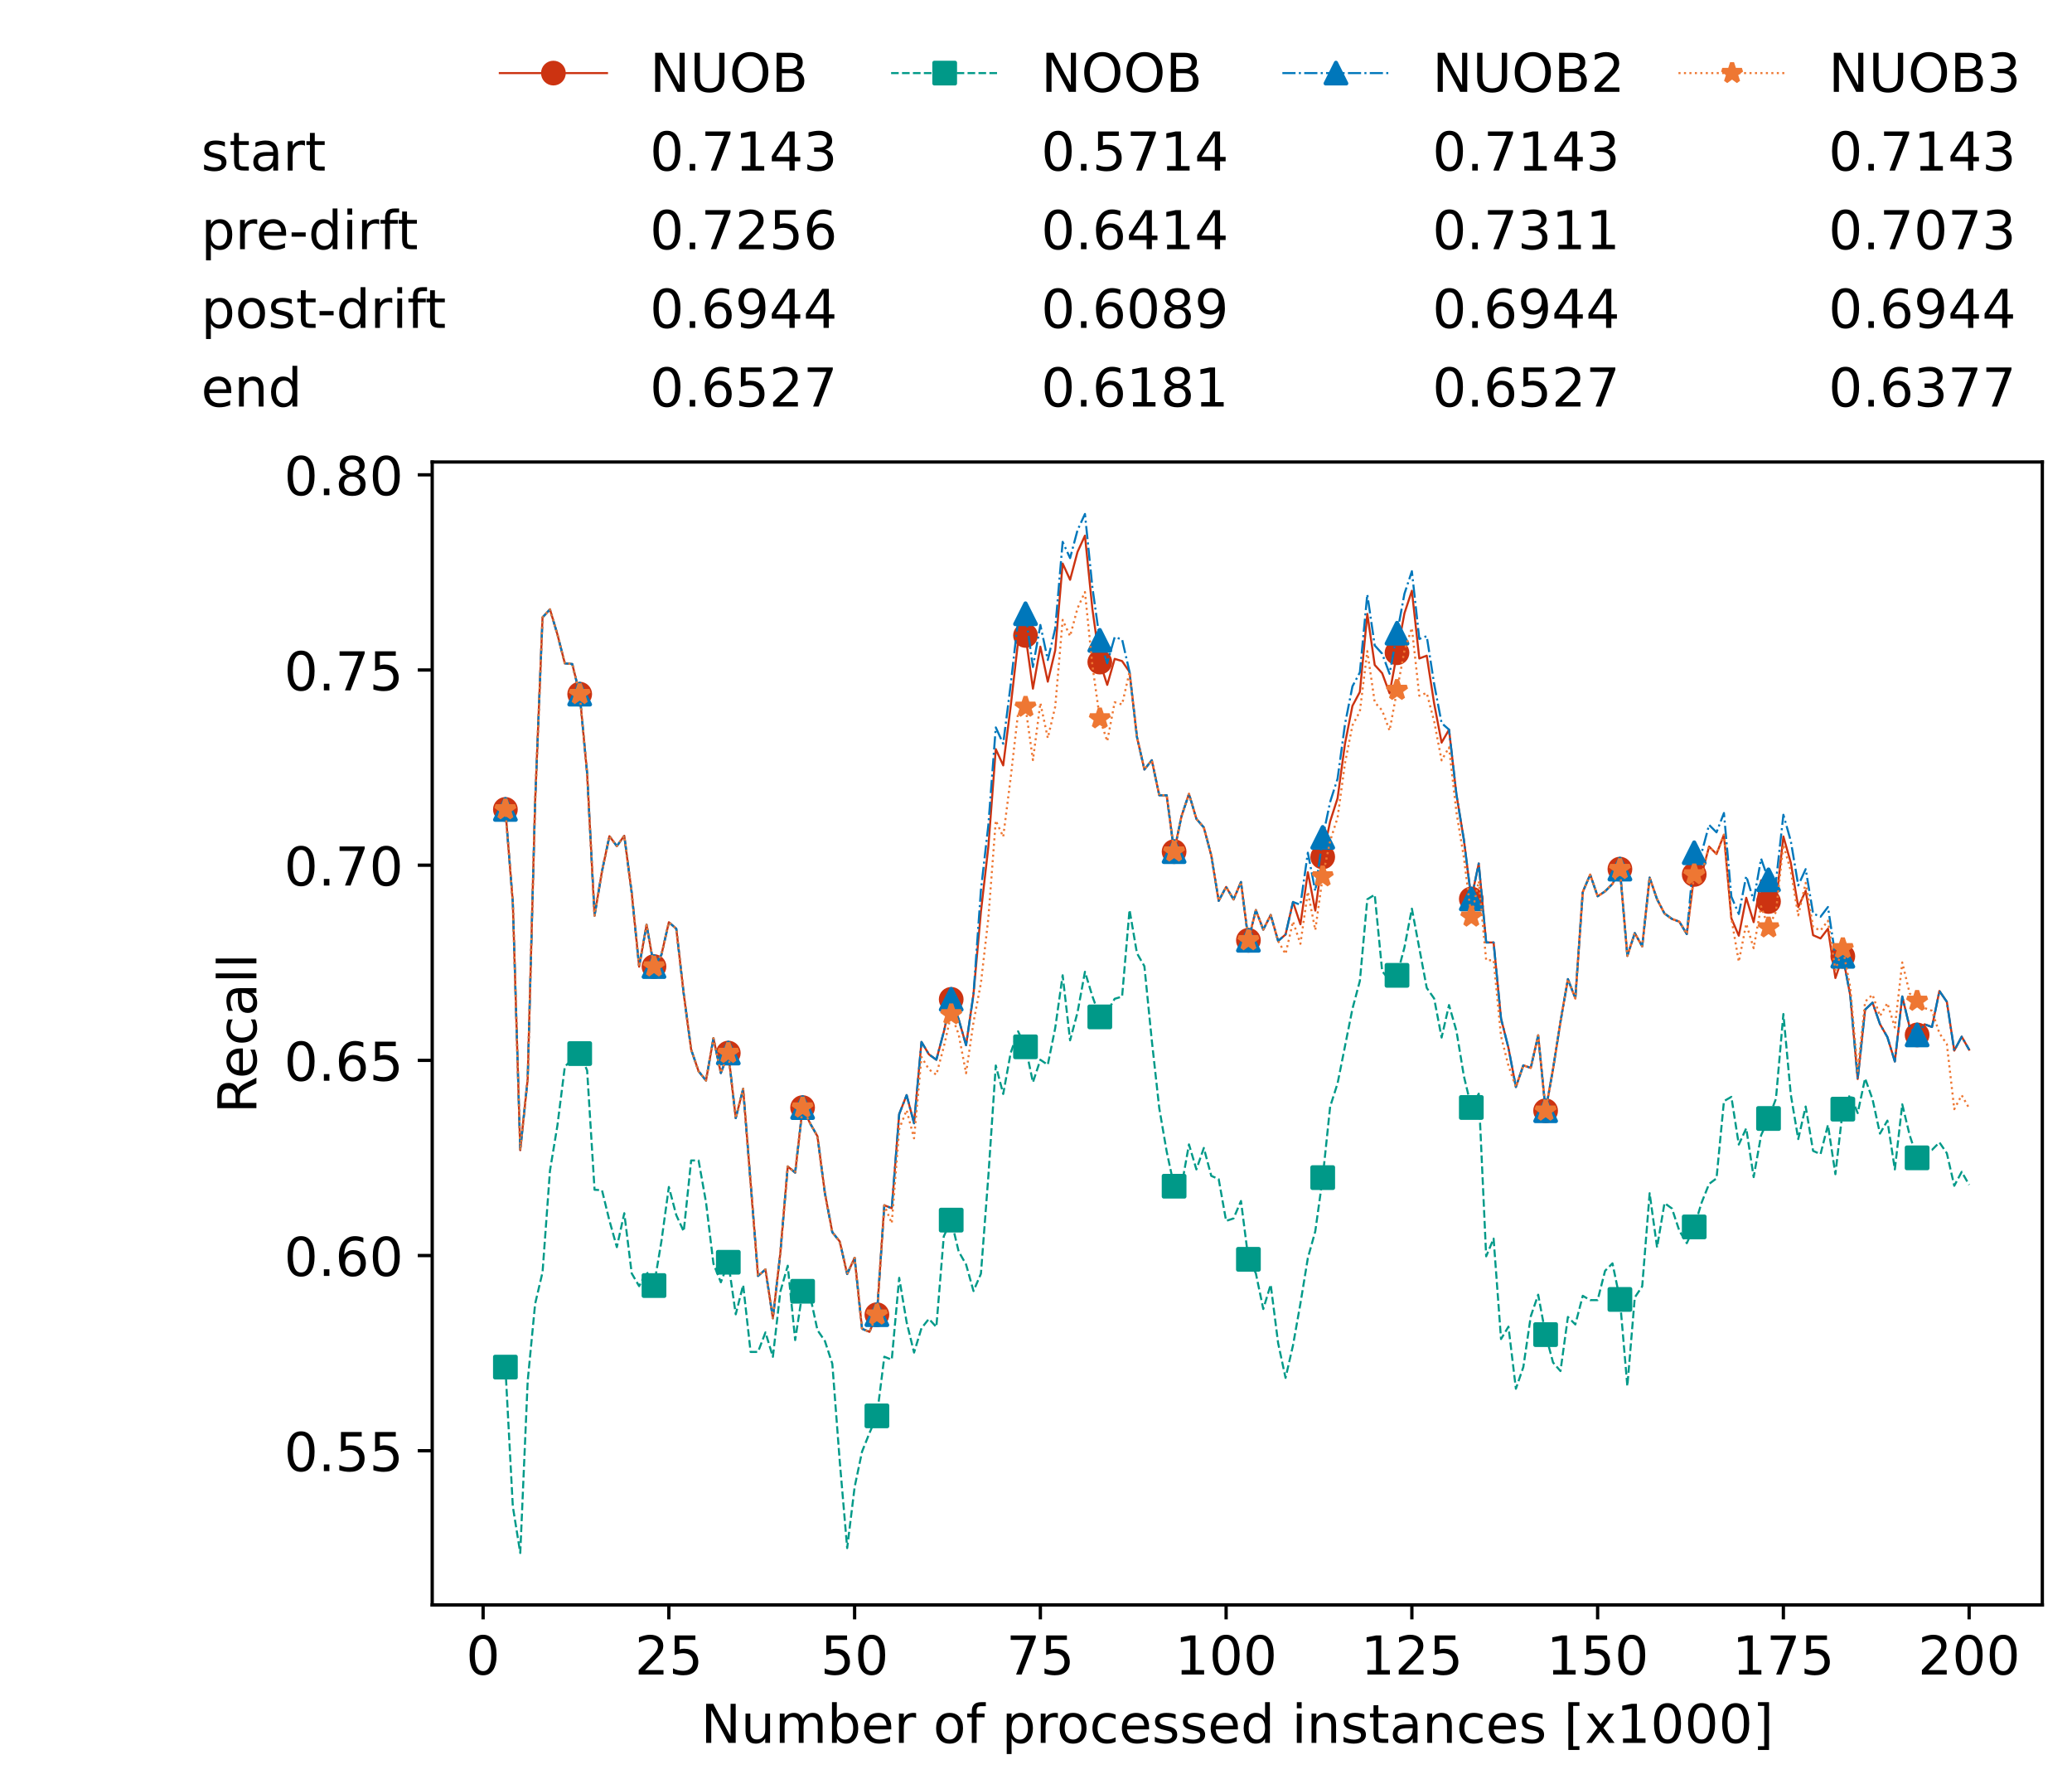 <?xml version="1.0" encoding="utf-8" standalone="no"?>
<!DOCTYPE svg PUBLIC "-//W3C//DTD SVG 1.1//EN"
  "http://www.w3.org/Graphics/SVG/1.1/DTD/svg11.dtd">
<!-- Created with matplotlib (https://matplotlib.org/) -->
<svg height="432.615pt" version="1.1" viewBox="0 0 502.65 432.615" width="502.65pt" xmlns="http://www.w3.org/2000/svg" xmlns:xlink="http://www.w3.org/1999/xlink">
 <defs>
  <style type="text/css">*{stroke-linecap:butt;stroke-linejoin:round;}</style>
 </defs>
 <g id="figure_1">
  <g id="patch_1">
   <path d="M 0 432.615 
L 502.65 432.615 
L 502.65 0 
L 0 0 
z
" style="fill:#ffffff;"/>
  </g>
  <g id="axes_1">
   <g id="patch_2">
    <path d="M 104.85 389.252 
L 495.45 389.252 
L 495.45 112.052 
L 104.85 112.052 
z
" style="fill:#ffffff;"/>
   </g>
   <g id="matplotlib.axis_1">
    <g id="xtick_1">
     <g id="line2d_1">
      <defs>
       <path d="M 0 0 
L 0 3.5 
" id="m8c8f936870" style="stroke:#000000;stroke-width:0.8;"/>
      </defs>
      <g>
       <use style="stroke:#000000;stroke-width:0.8;" x="117.197" xlink:href="#m8c8f936870" y="389.252"/>
      </g>
     </g>
     <g id="text_1">
      <!-- 0 -->
      <g transform="translate(113.061 406.13)scale(0.13 -0.13)">
       <defs>
        <path d="M 31.781 66.406 
Q 24.172 66.406 20.328 58.906 
Q 16.5 51.422 16.5 36.375 
Q 16.5 21.391 20.328 13.891 
Q 24.172 6.391 31.781 6.391 
Q 39.453 6.391 43.281 13.891 
Q 47.125 21.391 47.125 36.375 
Q 47.125 51.422 43.281 58.906 
Q 39.453 66.406 31.781 66.406 
z
M 31.781 74.219 
Q 44.047 74.219 50.516 64.516 
Q 56.984 54.828 56.984 36.375 
Q 56.984 17.969 50.516 8.266 
Q 44.047 -1.422 31.781 -1.422 
Q 19.531 -1.422 13.062 8.266 
Q 6.594 17.969 6.594 36.375 
Q 6.594 54.828 13.062 64.516 
Q 19.531 74.219 31.781 74.219 
z
" id="DejaVuSans-48"/>
       </defs>
       <use xlink:href="#DejaVuSans-48"/>
      </g>
     </g>
    </g>
    <g id="xtick_2">
     <g id="line2d_2">
      <g>
       <use style="stroke:#000000;stroke-width:0.8;" x="162.259" xlink:href="#m8c8f936870" y="389.252"/>
      </g>
     </g>
     <g id="text_2">
      <!-- 25 -->
      <g transform="translate(153.988 406.13)scale(0.13 -0.13)">
       <defs>
        <path d="M 19.188 8.297 
L 53.609 8.297 
L 53.609 0 
L 7.328 0 
L 7.328 8.297 
Q 12.938 14.109 22.625 23.891 
Q 32.328 33.688 34.812 36.531 
Q 39.547 41.844 41.422 45.531 
Q 43.312 49.219 43.312 52.781 
Q 43.312 58.594 39.234 62.25 
Q 35.156 65.922 28.609 65.922 
Q 23.969 65.922 18.812 64.312 
Q 13.672 62.703 7.812 59.422 
L 7.812 69.391 
Q 13.766 71.781 18.938 73 
Q 24.125 74.219 28.422 74.219 
Q 39.75 74.219 46.484 68.547 
Q 53.219 62.891 53.219 53.422 
Q 53.219 48.922 51.531 44.891 
Q 49.859 40.875 45.406 35.406 
Q 44.188 33.984 37.641 27.219 
Q 31.109 20.453 19.188 8.297 
z
" id="DejaVuSans-50"/>
        <path d="M 10.797 72.906 
L 49.516 72.906 
L 49.516 64.594 
L 19.828 64.594 
L 19.828 46.734 
Q 21.969 47.469 24.109 47.828 
Q 26.266 48.188 28.422 48.188 
Q 40.625 48.188 47.75 41.5 
Q 54.891 34.812 54.891 23.391 
Q 54.891 11.625 47.562 5.094 
Q 40.234 -1.422 26.906 -1.422 
Q 22.312 -1.422 17.547 -0.641 
Q 12.797 0.141 7.719 1.703 
L 7.719 11.625 
Q 12.109 9.234 16.797 8.062 
Q 21.484 6.891 26.703 6.891 
Q 35.156 6.891 40.078 11.328 
Q 45.016 15.766 45.016 23.391 
Q 45.016 31 40.078 35.438 
Q 35.156 39.891 26.703 39.891 
Q 22.75 39.891 18.812 39.016 
Q 14.891 38.141 10.797 36.281 
z
" id="DejaVuSans-53"/>
       </defs>
       <use xlink:href="#DejaVuSans-50"/>
       <use x="63.623" xlink:href="#DejaVuSans-53"/>
      </g>
     </g>
    </g>
    <g id="xtick_3">
     <g id="line2d_3">
      <g>
       <use style="stroke:#000000;stroke-width:0.8;" x="207.322" xlink:href="#m8c8f936870" y="389.252"/>
      </g>
     </g>
     <g id="text_3">
      <!-- 50 -->
      <g transform="translate(199.05 406.13)scale(0.13 -0.13)">
       <use xlink:href="#DejaVuSans-53"/>
       <use x="63.623" xlink:href="#DejaVuSans-48"/>
      </g>
     </g>
    </g>
    <g id="xtick_4">
     <g id="line2d_4">
      <g>
       <use style="stroke:#000000;stroke-width:0.8;" x="252.384" xlink:href="#m8c8f936870" y="389.252"/>
      </g>
     </g>
     <g id="text_4">
      <!-- 75 -->
      <g transform="translate(244.113 406.13)scale(0.13 -0.13)">
       <defs>
        <path d="M 8.203 72.906 
L 55.078 72.906 
L 55.078 68.703 
L 28.609 0 
L 18.312 0 
L 43.219 64.594 
L 8.203 64.594 
z
" id="DejaVuSans-55"/>
       </defs>
       <use xlink:href="#DejaVuSans-55"/>
       <use x="63.623" xlink:href="#DejaVuSans-53"/>
      </g>
     </g>
    </g>
    <g id="xtick_5">
     <g id="line2d_5">
      <g>
       <use style="stroke:#000000;stroke-width:0.8;" x="297.446" xlink:href="#m8c8f936870" y="389.252"/>
      </g>
     </g>
     <g id="text_5">
      <!-- 100 -->
      <g transform="translate(285.039 406.13)scale(0.13 -0.13)">
       <defs>
        <path d="M 12.406 8.297 
L 28.516 8.297 
L 28.516 63.922 
L 10.984 60.406 
L 10.984 69.391 
L 28.422 72.906 
L 38.281 72.906 
L 38.281 8.297 
L 54.391 8.297 
L 54.391 0 
L 12.406 0 
z
" id="DejaVuSans-49"/>
       </defs>
       <use xlink:href="#DejaVuSans-49"/>
       <use x="63.623" xlink:href="#DejaVuSans-48"/>
       <use x="127.246" xlink:href="#DejaVuSans-48"/>
      </g>
     </g>
    </g>
    <g id="xtick_6">
     <g id="line2d_6">
      <g>
       <use style="stroke:#000000;stroke-width:0.8;" x="342.509" xlink:href="#m8c8f936870" y="389.252"/>
      </g>
     </g>
     <g id="text_6">
      <!-- 125 -->
      <g transform="translate(330.102 406.13)scale(0.13 -0.13)">
       <use xlink:href="#DejaVuSans-49"/>
       <use x="63.623" xlink:href="#DejaVuSans-50"/>
       <use x="127.246" xlink:href="#DejaVuSans-53"/>
      </g>
     </g>
    </g>
    <g id="xtick_7">
     <g id="line2d_7">
      <g>
       <use style="stroke:#000000;stroke-width:0.8;" x="387.571" xlink:href="#m8c8f936870" y="389.252"/>
      </g>
     </g>
     <g id="text_7">
      <!-- 150 -->
      <g transform="translate(375.164 406.13)scale(0.13 -0.13)">
       <use xlink:href="#DejaVuSans-49"/>
       <use x="63.623" xlink:href="#DejaVuSans-53"/>
       <use x="127.246" xlink:href="#DejaVuSans-48"/>
      </g>
     </g>
    </g>
    <g id="xtick_8">
     <g id="line2d_8">
      <g>
       <use style="stroke:#000000;stroke-width:0.8;" x="432.633" xlink:href="#m8c8f936870" y="389.252"/>
      </g>
     </g>
     <g id="text_8">
      <!-- 175 -->
      <g transform="translate(420.226 406.13)scale(0.13 -0.13)">
       <use xlink:href="#DejaVuSans-49"/>
       <use x="63.623" xlink:href="#DejaVuSans-55"/>
       <use x="127.246" xlink:href="#DejaVuSans-53"/>
      </g>
     </g>
    </g>
    <g id="xtick_9">
     <g id="line2d_9">
      <g>
       <use style="stroke:#000000;stroke-width:0.8;" x="477.695" xlink:href="#m8c8f936870" y="389.252"/>
      </g>
     </g>
     <g id="text_9">
      <!-- 200 -->
      <g transform="translate(465.289 406.13)scale(0.13 -0.13)">
       <use xlink:href="#DejaVuSans-50"/>
       <use x="63.623" xlink:href="#DejaVuSans-48"/>
       <use x="127.246" xlink:href="#DejaVuSans-48"/>
      </g>
     </g>
    </g>
    <g id="text_10">
     <!-- Number of processed instances [x1000] -->
     <g transform="translate(170.025 422.711)scale(0.13 -0.13)">
      <defs>
       <path d="M 9.812 72.906 
L 23.094 72.906 
L 55.422 11.922 
L 55.422 72.906 
L 64.984 72.906 
L 64.984 0 
L 51.703 0 
L 19.391 60.984 
L 19.391 0 
L 9.812 0 
z
" id="DejaVuSans-78"/>
       <path d="M 8.5 21.578 
L 8.5 54.688 
L 17.484 54.688 
L 17.484 21.922 
Q 17.484 14.156 20.5 10.266 
Q 23.531 6.391 29.594 6.391 
Q 36.859 6.391 41.078 11.031 
Q 45.312 15.672 45.312 23.688 
L 45.312 54.688 
L 54.297 54.688 
L 54.297 0 
L 45.312 0 
L 45.312 8.406 
Q 42.047 3.422 37.719 1 
Q 33.406 -1.422 27.688 -1.422 
Q 18.266 -1.422 13.375 4.438 
Q 8.5 10.297 8.5 21.578 
z
M 31.109 56 
z
" id="DejaVuSans-117"/>
       <path d="M 52 44.188 
Q 55.375 50.25 60.062 53.125 
Q 64.75 56 71.094 56 
Q 79.641 56 84.281 50.016 
Q 88.922 44.047 88.922 33.016 
L 88.922 0 
L 79.891 0 
L 79.891 32.719 
Q 79.891 40.578 77.094 44.375 
Q 74.312 48.188 68.609 48.188 
Q 61.625 48.188 57.562 43.547 
Q 53.516 38.922 53.516 30.906 
L 53.516 0 
L 44.484 0 
L 44.484 32.719 
Q 44.484 40.625 41.703 44.406 
Q 38.922 48.188 33.109 48.188 
Q 26.219 48.188 22.156 43.531 
Q 18.109 38.875 18.109 30.906 
L 18.109 0 
L 9.078 0 
L 9.078 54.688 
L 18.109 54.688 
L 18.109 46.188 
Q 21.188 51.219 25.484 53.609 
Q 29.781 56 35.688 56 
Q 41.656 56 45.828 52.969 
Q 50 49.953 52 44.188 
z
" id="DejaVuSans-109"/>
       <path d="M 48.688 27.297 
Q 48.688 37.203 44.609 42.844 
Q 40.531 48.484 33.406 48.484 
Q 26.266 48.484 22.188 42.844 
Q 18.109 37.203 18.109 27.297 
Q 18.109 17.391 22.188 11.75 
Q 26.266 6.109 33.406 6.109 
Q 40.531 6.109 44.609 11.75 
Q 48.688 17.391 48.688 27.297 
z
M 18.109 46.391 
Q 20.953 51.266 25.266 53.625 
Q 29.594 56 35.594 56 
Q 45.562 56 51.781 48.094 
Q 58.016 40.188 58.016 27.297 
Q 58.016 14.406 51.781 6.484 
Q 45.562 -1.422 35.594 -1.422 
Q 29.594 -1.422 25.266 0.953 
Q 20.953 3.328 18.109 8.203 
L 18.109 0 
L 9.078 0 
L 9.078 75.984 
L 18.109 75.984 
z
" id="DejaVuSans-98"/>
       <path d="M 56.203 29.594 
L 56.203 25.203 
L 14.891 25.203 
Q 15.484 15.922 20.484 11.062 
Q 25.484 6.203 34.422 6.203 
Q 39.594 6.203 44.453 7.469 
Q 49.312 8.734 54.109 11.281 
L 54.109 2.781 
Q 49.266 0.734 44.188 -0.344 
Q 39.109 -1.422 33.891 -1.422 
Q 20.797 -1.422 13.156 6.188 
Q 5.516 13.812 5.516 26.812 
Q 5.516 40.234 12.766 48.109 
Q 20.016 56 32.328 56 
Q 43.359 56 49.781 48.891 
Q 56.203 41.797 56.203 29.594 
z
M 47.219 32.234 
Q 47.125 39.594 43.094 43.984 
Q 39.062 48.391 32.422 48.391 
Q 24.906 48.391 20.391 44.141 
Q 15.875 39.891 15.188 32.172 
z
" id="DejaVuSans-101"/>
       <path d="M 41.109 46.297 
Q 39.594 47.172 37.812 47.578 
Q 36.031 48 33.891 48 
Q 26.266 48 22.188 43.047 
Q 18.109 38.094 18.109 28.812 
L 18.109 0 
L 9.078 0 
L 9.078 54.688 
L 18.109 54.688 
L 18.109 46.188 
Q 20.953 51.172 25.484 53.578 
Q 30.031 56 36.531 56 
Q 37.453 56 38.578 55.875 
Q 39.703 55.766 41.062 55.516 
z
" id="DejaVuSans-114"/>
       <path id="DejaVuSans-32"/>
       <path d="M 30.609 48.391 
Q 23.391 48.391 19.188 42.75 
Q 14.984 37.109 14.984 27.297 
Q 14.984 17.484 19.156 11.844 
Q 23.344 6.203 30.609 6.203 
Q 37.797 6.203 41.984 11.859 
Q 46.188 17.531 46.188 27.297 
Q 46.188 37.016 41.984 42.703 
Q 37.797 48.391 30.609 48.391 
z
M 30.609 56 
Q 42.328 56 49.016 48.375 
Q 55.719 40.766 55.719 27.297 
Q 55.719 13.875 49.016 6.219 
Q 42.328 -1.422 30.609 -1.422 
Q 18.844 -1.422 12.172 6.219 
Q 5.516 13.875 5.516 27.297 
Q 5.516 40.766 12.172 48.375 
Q 18.844 56 30.609 56 
z
" id="DejaVuSans-111"/>
       <path d="M 37.109 75.984 
L 37.109 68.5 
L 28.516 68.5 
Q 23.688 68.5 21.797 66.547 
Q 19.922 64.594 19.922 59.516 
L 19.922 54.688 
L 34.719 54.688 
L 34.719 47.703 
L 19.922 47.703 
L 19.922 0 
L 10.891 0 
L 10.891 47.703 
L 2.297 47.703 
L 2.297 54.688 
L 10.891 54.688 
L 10.891 58.5 
Q 10.891 67.625 15.141 71.797 
Q 19.391 75.984 28.609 75.984 
z
" id="DejaVuSans-102"/>
       <path d="M 18.109 8.203 
L 18.109 -20.797 
L 9.078 -20.797 
L 9.078 54.688 
L 18.109 54.688 
L 18.109 46.391 
Q 20.953 51.266 25.266 53.625 
Q 29.594 56 35.594 56 
Q 45.562 56 51.781 48.094 
Q 58.016 40.188 58.016 27.297 
Q 58.016 14.406 51.781 6.484 
Q 45.562 -1.422 35.594 -1.422 
Q 29.594 -1.422 25.266 0.953 
Q 20.953 3.328 18.109 8.203 
z
M 48.688 27.297 
Q 48.688 37.203 44.609 42.844 
Q 40.531 48.484 33.406 48.484 
Q 26.266 48.484 22.188 42.844 
Q 18.109 37.203 18.109 27.297 
Q 18.109 17.391 22.188 11.75 
Q 26.266 6.109 33.406 6.109 
Q 40.531 6.109 44.609 11.75 
Q 48.688 17.391 48.688 27.297 
z
" id="DejaVuSans-112"/>
       <path d="M 48.781 52.594 
L 48.781 44.188 
Q 44.969 46.297 41.141 47.344 
Q 37.312 48.391 33.406 48.391 
Q 24.656 48.391 19.812 42.844 
Q 14.984 37.312 14.984 27.297 
Q 14.984 17.281 19.812 11.734 
Q 24.656 6.203 33.406 6.203 
Q 37.312 6.203 41.141 7.25 
Q 44.969 8.297 48.781 10.406 
L 48.781 2.094 
Q 45.016 0.344 40.984 -0.531 
Q 36.969 -1.422 32.422 -1.422 
Q 20.062 -1.422 12.781 6.344 
Q 5.516 14.109 5.516 27.297 
Q 5.516 40.672 12.859 48.328 
Q 20.219 56 33.016 56 
Q 37.156 56 41.109 55.141 
Q 45.062 54.297 48.781 52.594 
z
" id="DejaVuSans-99"/>
       <path d="M 44.281 53.078 
L 44.281 44.578 
Q 40.484 46.531 36.375 47.5 
Q 32.281 48.484 27.875 48.484 
Q 21.188 48.484 17.844 46.438 
Q 14.5 44.391 14.5 40.281 
Q 14.5 37.156 16.891 35.375 
Q 19.281 33.594 26.516 31.984 
L 29.594 31.297 
Q 39.156 29.25 43.188 25.516 
Q 47.219 21.781 47.219 15.094 
Q 47.219 7.469 41.188 3.016 
Q 35.156 -1.422 24.609 -1.422 
Q 20.219 -1.422 15.453 -0.562 
Q 10.688 0.297 5.422 2 
L 5.422 11.281 
Q 10.406 8.688 15.234 7.391 
Q 20.062 6.109 24.812 6.109 
Q 31.156 6.109 34.562 8.281 
Q 37.984 10.453 37.984 14.406 
Q 37.984 18.062 35.516 20.016 
Q 33.062 21.969 24.703 23.781 
L 21.578 24.516 
Q 13.234 26.266 9.516 29.906 
Q 5.812 33.547 5.812 39.891 
Q 5.812 47.609 11.281 51.797 
Q 16.75 56 26.812 56 
Q 31.781 56 36.172 55.266 
Q 40.578 54.547 44.281 53.078 
z
" id="DejaVuSans-115"/>
       <path d="M 45.406 46.391 
L 45.406 75.984 
L 54.391 75.984 
L 54.391 0 
L 45.406 0 
L 45.406 8.203 
Q 42.578 3.328 38.25 0.953 
Q 33.938 -1.422 27.875 -1.422 
Q 17.969 -1.422 11.734 6.484 
Q 5.516 14.406 5.516 27.297 
Q 5.516 40.188 11.734 48.094 
Q 17.969 56 27.875 56 
Q 33.938 56 38.25 53.625 
Q 42.578 51.266 45.406 46.391 
z
M 14.797 27.297 
Q 14.797 17.391 18.875 11.75 
Q 22.953 6.109 30.078 6.109 
Q 37.203 6.109 41.297 11.75 
Q 45.406 17.391 45.406 27.297 
Q 45.406 37.203 41.297 42.844 
Q 37.203 48.484 30.078 48.484 
Q 22.953 48.484 18.875 42.844 
Q 14.797 37.203 14.797 27.297 
z
" id="DejaVuSans-100"/>
       <path d="M 9.422 54.688 
L 18.406 54.688 
L 18.406 0 
L 9.422 0 
z
M 9.422 75.984 
L 18.406 75.984 
L 18.406 64.594 
L 9.422 64.594 
z
" id="DejaVuSans-105"/>
       <path d="M 54.891 33.016 
L 54.891 0 
L 45.906 0 
L 45.906 32.719 
Q 45.906 40.484 42.875 44.328 
Q 39.844 48.188 33.797 48.188 
Q 26.516 48.188 22.312 43.547 
Q 18.109 38.922 18.109 30.906 
L 18.109 0 
L 9.078 0 
L 9.078 54.688 
L 18.109 54.688 
L 18.109 46.188 
Q 21.344 51.125 25.703 53.562 
Q 30.078 56 35.797 56 
Q 45.219 56 50.047 50.172 
Q 54.891 44.344 54.891 33.016 
z
" id="DejaVuSans-110"/>
       <path d="M 18.312 70.219 
L 18.312 54.688 
L 36.812 54.688 
L 36.812 47.703 
L 18.312 47.703 
L 18.312 18.016 
Q 18.312 11.328 20.141 9.422 
Q 21.969 7.516 27.594 7.516 
L 36.812 7.516 
L 36.812 0 
L 27.594 0 
Q 17.188 0 13.234 3.875 
Q 9.281 7.766 9.281 18.016 
L 9.281 47.703 
L 2.688 47.703 
L 2.688 54.688 
L 9.281 54.688 
L 9.281 70.219 
z
" id="DejaVuSans-116"/>
       <path d="M 34.281 27.484 
Q 23.391 27.484 19.188 25 
Q 14.984 22.516 14.984 16.5 
Q 14.984 11.719 18.141 8.906 
Q 21.297 6.109 26.703 6.109 
Q 34.188 6.109 38.703 11.406 
Q 43.219 16.703 43.219 25.484 
L 43.219 27.484 
z
M 52.203 31.203 
L 52.203 0 
L 43.219 0 
L 43.219 8.297 
Q 40.141 3.328 35.547 0.953 
Q 30.953 -1.422 24.312 -1.422 
Q 15.922 -1.422 10.953 3.297 
Q 6 8.016 6 15.922 
Q 6 25.141 12.172 29.828 
Q 18.359 34.516 30.609 34.516 
L 43.219 34.516 
L 43.219 35.406 
Q 43.219 41.609 39.141 45 
Q 35.062 48.391 27.688 48.391 
Q 23 48.391 18.547 47.266 
Q 14.109 46.141 10.016 43.891 
L 10.016 52.203 
Q 14.938 54.109 19.578 55.047 
Q 24.219 56 28.609 56 
Q 40.484 56 46.344 49.844 
Q 52.203 43.703 52.203 31.203 
z
" id="DejaVuSans-97"/>
       <path d="M 8.594 75.984 
L 29.297 75.984 
L 29.297 69 
L 17.578 69 
L 17.578 -6.203 
L 29.297 -6.203 
L 29.297 -13.188 
L 8.594 -13.188 
z
" id="DejaVuSans-91"/>
       <path d="M 54.891 54.688 
L 35.109 28.078 
L 55.906 0 
L 45.312 0 
L 29.391 21.484 
L 13.484 0 
L 2.875 0 
L 24.125 28.609 
L 4.688 54.688 
L 15.281 54.688 
L 29.781 35.203 
L 44.281 54.688 
z
" id="DejaVuSans-120"/>
       <path d="M 30.422 75.984 
L 30.422 -13.188 
L 9.719 -13.188 
L 9.719 -6.203 
L 21.391 -6.203 
L 21.391 69 
L 9.719 69 
L 9.719 75.984 
z
" id="DejaVuSans-93"/>
      </defs>
      <use xlink:href="#DejaVuSans-78"/>
      <use x="74.805" xlink:href="#DejaVuSans-117"/>
      <use x="138.184" xlink:href="#DejaVuSans-109"/>
      <use x="235.596" xlink:href="#DejaVuSans-98"/>
      <use x="299.072" xlink:href="#DejaVuSans-101"/>
      <use x="360.596" xlink:href="#DejaVuSans-114"/>
      <use x="401.709" xlink:href="#DejaVuSans-32"/>
      <use x="433.496" xlink:href="#DejaVuSans-111"/>
      <use x="494.678" xlink:href="#DejaVuSans-102"/>
      <use x="529.883" xlink:href="#DejaVuSans-32"/>
      <use x="561.67" xlink:href="#DejaVuSans-112"/>
      <use x="625.146" xlink:href="#DejaVuSans-114"/>
      <use x="664.01" xlink:href="#DejaVuSans-111"/>
      <use x="725.191" xlink:href="#DejaVuSans-99"/>
      <use x="780.172" xlink:href="#DejaVuSans-101"/>
      <use x="841.695" xlink:href="#DejaVuSans-115"/>
      <use x="893.795" xlink:href="#DejaVuSans-115"/>
      <use x="945.895" xlink:href="#DejaVuSans-101"/>
      <use x="1007.418" xlink:href="#DejaVuSans-100"/>
      <use x="1070.895" xlink:href="#DejaVuSans-32"/>
      <use x="1102.682" xlink:href="#DejaVuSans-105"/>
      <use x="1130.465" xlink:href="#DejaVuSans-110"/>
      <use x="1193.844" xlink:href="#DejaVuSans-115"/>
      <use x="1245.943" xlink:href="#DejaVuSans-116"/>
      <use x="1285.152" xlink:href="#DejaVuSans-97"/>
      <use x="1346.432" xlink:href="#DejaVuSans-110"/>
      <use x="1409.811" xlink:href="#DejaVuSans-99"/>
      <use x="1464.791" xlink:href="#DejaVuSans-101"/>
      <use x="1526.314" xlink:href="#DejaVuSans-115"/>
      <use x="1578.414" xlink:href="#DejaVuSans-32"/>
      <use x="1610.201" xlink:href="#DejaVuSans-91"/>
      <use x="1649.215" xlink:href="#DejaVuSans-120"/>
      <use x="1708.395" xlink:href="#DejaVuSans-49"/>
      <use x="1772.018" xlink:href="#DejaVuSans-48"/>
      <use x="1835.641" xlink:href="#DejaVuSans-48"/>
      <use x="1899.264" xlink:href="#DejaVuSans-48"/>
      <use x="1962.887" xlink:href="#DejaVuSans-93"/>
     </g>
    </g>
   </g>
   <g id="matplotlib.axis_2">
    <g id="ytick_1">
     <g id="line2d_10">
      <defs>
       <path d="M 0 0 
L -3.5 0 
" id="m0e6f99ec48" style="stroke:#000000;stroke-width:0.8;"/>
      </defs>
      <g>
       <use style="stroke:#000000;stroke-width:0.8;" x="104.85" xlink:href="#m0e6f99ec48" y="351.855"/>
      </g>
     </g>
     <g id="text_11">
      <!-- 0.55 -->
      <g transform="translate(68.905 356.794)scale(0.13 -0.13)">
       <defs>
        <path d="M 10.688 12.406 
L 21 12.406 
L 21 0 
L 10.688 0 
z
" id="DejaVuSans-46"/>
       </defs>
       <use xlink:href="#DejaVuSans-48"/>
       <use x="63.623" xlink:href="#DejaVuSans-46"/>
       <use x="95.41" xlink:href="#DejaVuSans-53"/>
       <use x="159.033" xlink:href="#DejaVuSans-53"/>
      </g>
     </g>
    </g>
    <g id="ytick_2">
     <g id="line2d_11">
      <g>
       <use style="stroke:#000000;stroke-width:0.8;" x="104.85" xlink:href="#m0e6f99ec48" y="304.516"/>
      </g>
     </g>
     <g id="text_12">
      <!-- 0.60 -->
      <g transform="translate(68.905 309.455)scale(0.13 -0.13)">
       <defs>
        <path d="M 33.016 40.375 
Q 26.375 40.375 22.484 35.828 
Q 18.609 31.297 18.609 23.391 
Q 18.609 15.531 22.484 10.953 
Q 26.375 6.391 33.016 6.391 
Q 39.656 6.391 43.531 10.953 
Q 47.406 15.531 47.406 23.391 
Q 47.406 31.297 43.531 35.828 
Q 39.656 40.375 33.016 40.375 
z
M 52.594 71.297 
L 52.594 62.312 
Q 48.875 64.062 45.094 64.984 
Q 41.312 65.922 37.594 65.922 
Q 27.828 65.922 22.672 59.328 
Q 17.531 52.734 16.797 39.406 
Q 19.672 43.656 24.016 45.922 
Q 28.375 48.188 33.594 48.188 
Q 44.578 48.188 50.953 41.516 
Q 57.328 34.859 57.328 23.391 
Q 57.328 12.156 50.688 5.359 
Q 44.047 -1.422 33.016 -1.422 
Q 20.359 -1.422 13.672 8.266 
Q 6.984 17.969 6.984 36.375 
Q 6.984 53.656 15.188 63.938 
Q 23.391 74.219 37.203 74.219 
Q 40.922 74.219 44.703 73.484 
Q 48.484 72.75 52.594 71.297 
z
" id="DejaVuSans-54"/>
       </defs>
       <use xlink:href="#DejaVuSans-48"/>
       <use x="63.623" xlink:href="#DejaVuSans-46"/>
       <use x="95.41" xlink:href="#DejaVuSans-54"/>
       <use x="159.033" xlink:href="#DejaVuSans-48"/>
      </g>
     </g>
    </g>
    <g id="ytick_3">
     <g id="line2d_12">
      <g>
       <use style="stroke:#000000;stroke-width:0.8;" x="104.85" xlink:href="#m0e6f99ec48" y="257.177"/>
      </g>
     </g>
     <g id="text_13">
      <!-- 0.65 -->
      <g transform="translate(68.905 262.116)scale(0.13 -0.13)">
       <use xlink:href="#DejaVuSans-48"/>
       <use x="63.623" xlink:href="#DejaVuSans-46"/>
       <use x="95.41" xlink:href="#DejaVuSans-54"/>
       <use x="159.033" xlink:href="#DejaVuSans-53"/>
      </g>
     </g>
    </g>
    <g id="ytick_4">
     <g id="line2d_13">
      <g>
       <use style="stroke:#000000;stroke-width:0.8;" x="104.85" xlink:href="#m0e6f99ec48" y="209.838"/>
      </g>
     </g>
     <g id="text_14">
      <!-- 0.70 -->
      <g transform="translate(68.905 214.777)scale(0.13 -0.13)">
       <use xlink:href="#DejaVuSans-48"/>
       <use x="63.623" xlink:href="#DejaVuSans-46"/>
       <use x="95.41" xlink:href="#DejaVuSans-55"/>
       <use x="159.033" xlink:href="#DejaVuSans-48"/>
      </g>
     </g>
    </g>
    <g id="ytick_5">
     <g id="line2d_14">
      <g>
       <use style="stroke:#000000;stroke-width:0.8;" x="104.85" xlink:href="#m0e6f99ec48" y="162.499"/>
      </g>
     </g>
     <g id="text_15">
      <!-- 0.75 -->
      <g transform="translate(68.905 167.438)scale(0.13 -0.13)">
       <use xlink:href="#DejaVuSans-48"/>
       <use x="63.623" xlink:href="#DejaVuSans-46"/>
       <use x="95.41" xlink:href="#DejaVuSans-55"/>
       <use x="159.033" xlink:href="#DejaVuSans-53"/>
      </g>
     </g>
    </g>
    <g id="ytick_6">
     <g id="line2d_15">
      <g>
       <use style="stroke:#000000;stroke-width:0.8;" x="104.85" xlink:href="#m0e6f99ec48" y="115.16"/>
      </g>
     </g>
     <g id="text_16">
      <!-- 0.80 -->
      <g transform="translate(68.905 120.099)scale(0.13 -0.13)">
       <defs>
        <path d="M 31.781 34.625 
Q 24.75 34.625 20.719 30.859 
Q 16.703 27.094 16.703 20.516 
Q 16.703 13.922 20.719 10.156 
Q 24.75 6.391 31.781 6.391 
Q 38.812 6.391 42.859 10.172 
Q 46.922 13.969 46.922 20.516 
Q 46.922 27.094 42.891 30.859 
Q 38.875 34.625 31.781 34.625 
z
M 21.922 38.812 
Q 15.578 40.375 12.031 44.719 
Q 8.5 49.078 8.5 55.328 
Q 8.5 64.062 14.719 69.141 
Q 20.953 74.219 31.781 74.219 
Q 42.672 74.219 48.875 69.141 
Q 55.078 64.062 55.078 55.328 
Q 55.078 49.078 51.531 44.719 
Q 48 40.375 41.703 38.812 
Q 48.828 37.156 52.797 32.312 
Q 56.781 27.484 56.781 20.516 
Q 56.781 9.906 50.312 4.234 
Q 43.844 -1.422 31.781 -1.422 
Q 19.734 -1.422 13.25 4.234 
Q 6.781 9.906 6.781 20.516 
Q 6.781 27.484 10.781 32.312 
Q 14.797 37.156 21.922 38.812 
z
M 18.312 54.391 
Q 18.312 48.734 21.844 45.562 
Q 25.391 42.391 31.781 42.391 
Q 38.141 42.391 41.719 45.562 
Q 45.312 48.734 45.312 54.391 
Q 45.312 60.062 41.719 63.234 
Q 38.141 66.406 31.781 66.406 
Q 25.391 66.406 21.844 63.234 
Q 18.312 60.062 18.312 54.391 
z
" id="DejaVuSans-56"/>
       </defs>
       <use xlink:href="#DejaVuSans-48"/>
       <use x="63.623" xlink:href="#DejaVuSans-46"/>
       <use x="95.41" xlink:href="#DejaVuSans-56"/>
       <use x="159.033" xlink:href="#DejaVuSans-48"/>
      </g>
     </g>
    </g>
    <g id="text_17">
     <!-- Recall -->
     <g transform="translate(62.201 270.044)rotate(-90)scale(0.13 -0.13)">
      <defs>
       <path d="M 44.391 34.188 
Q 47.562 33.109 50.562 29.594 
Q 53.562 26.078 56.594 19.922 
L 66.609 0 
L 56 0 
L 46.688 18.703 
Q 43.062 26.031 39.672 28.422 
Q 36.281 30.812 30.422 30.812 
L 19.672 30.812 
L 19.672 0 
L 9.812 0 
L 9.812 72.906 
L 32.078 72.906 
Q 44.578 72.906 50.734 67.672 
Q 56.891 62.453 56.891 51.906 
Q 56.891 45.016 53.688 40.469 
Q 50.484 35.938 44.391 34.188 
z
M 19.672 64.797 
L 19.672 38.922 
L 32.078 38.922 
Q 39.203 38.922 42.844 42.219 
Q 46.484 45.516 46.484 51.906 
Q 46.484 58.297 42.844 61.547 
Q 39.203 64.797 32.078 64.797 
z
" id="DejaVuSans-82"/>
       <path d="M 9.422 75.984 
L 18.406 75.984 
L 18.406 0 
L 9.422 0 
z
" id="DejaVuSans-108"/>
      </defs>
      <use xlink:href="#DejaVuSans-82"/>
      <use x="64.982" xlink:href="#DejaVuSans-101"/>
      <use x="126.506" xlink:href="#DejaVuSans-99"/>
      <use x="181.486" xlink:href="#DejaVuSans-97"/>
      <use x="242.766" xlink:href="#DejaVuSans-108"/>
      <use x="270.549" xlink:href="#DejaVuSans-108"/>
     </g>
    </g>
   </g>
   <g id="line2d_16"/>
   <g id="line2d_17"/>
   <g id="line2d_18"/>
   <g id="line2d_19"/>
   <g id="line2d_20"/>
   <g id="line2d_21">
    <path clip-path="url(#p863ffd3a6b)" d="M 122.605 196.313 
L 124.407 218.855 
L 126.21 278.968 
L 128.012 261.686 
L 129.815 194.509 
L 131.617 149.725 
L 133.419 147.793 
L 135.222 153.858 
L 137.024 160.887 
L 138.827 161.048 
L 140.629 168.353 
L 142.432 187.589 
L 144.234 222.074 
L 146.037 211.316 
L 147.839 202.802 
L 149.642 205.214 
L 151.444 202.701 
L 153.247 216.54 
L 155.049 234.458 
L 156.852 224.285 
L 158.654 234.429 
L 160.457 231.56 
L 162.259 223.671 
L 164.062 225.249 
L 165.864 241.028 
L 167.667 254.554 
L 169.469 259.814 
L 171.272 262.068 
L 173.074 251.805 
L 174.877 260.259 
L 176.679 255.404 
L 178.482 271.183 
L 180.284 264.082 
L 183.889 309.467 
L 185.692 307.889 
L 187.494 319.724 
L 189.297 303.944 
L 191.099 282.904 
L 192.902 284.407 
L 194.704 268.627 
L 196.507 272.425 
L 198.309 275.581 
L 200.112 289.388 
L 201.914 298.856 
L 203.717 301.11 
L 205.519 309 
L 207.322 305.055 
L 209.124 322.269 
L 210.927 323.02 
L 212.729 318.859 
L 214.532 292.32 
L 216.334 293.048 
L 218.137 270.207 
L 219.939 265.596 
L 221.742 272.433 
L 223.544 252.709 
L 225.347 255.715 
L 227.149 257.029 
L 228.952 250.267 
L 230.754 242.377 
L 232.557 247.187 
L 234.359 253.499 
L 236.162 241.126 
L 237.964 221.138 
L 239.767 205.359 
L 241.569 181.689 
L 243.372 185.634 
L 245.174 171.399 
L 246.976 155.62 
L 248.779 154.117 
L 250.581 167.027 
L 252.384 156.831 
L 254.186 165.328 
L 255.989 157.714 
L 257.791 136.674 
L 259.594 140.619 
L 261.396 133.857 
L 263.199 129.912 
L 265.001 147.664 
L 266.804 160.575 
L 268.606 166.108 
L 270.409 159.796 
L 272.211 160.334 
L 274.014 162.964 
L 275.816 178.743 
L 277.619 186.633 
L 279.421 184.379 
L 281.224 192.876 
L 283.026 192.876 
L 284.829 206.551 
L 286.631 197.944 
L 288.434 192.534 
L 290.236 198.603 
L 292.039 200.684 
L 293.841 207.447 
L 295.644 218.493 
L 297.446 215.111 
L 299.249 218.146 
L 301.051 213.919 
L 302.854 228.059 
L 304.656 220.733 
L 306.459 225.467 
L 308.261 221.917 
L 310.064 228.228 
L 311.866 226.65 
L 313.669 218.761 
L 315.471 224.171 
L 317.274 211.547 
L 319.076 220.853 
L 320.879 207.835 
L 322.681 199.228 
L 324.484 193.592 
L 326.286 180.35 
L 328.089 171.201 
L 329.891 167.819 
L 331.694 148.884 
L 333.496 161.282 
L 335.299 163.268 
L 337.101 168.153 
L 340.706 148.735 
L 342.509 143.273 
L 344.311 159.703 
L 346.114 159.026 
L 347.916 170.646 
L 349.719 180.114 
L 351.521 176.958 
L 353.324 192.737 
L 355.126 203.662 
L 356.928 218.033 
L 358.731 209.426 
L 360.533 228.587 
L 362.336 228.587 
L 364.138 247.035 
L 365.941 254.173 
L 367.743 263.641 
L 369.546 258.381 
L 371.348 258.996 
L 373.151 251.106 
L 374.953 269.396 
L 376.756 259.252 
L 378.558 247.808 
L 380.361 237.465 
L 382.163 242.147 
L 383.966 216.325 
L 385.768 212.117 
L 387.571 217.377 
L 389.373 216.194 
L 391.176 214.373 
L 392.978 210.793 
L 394.781 231.832 
L 396.583 226.299 
L 398.386 229.527 
L 400.188 212.851 
L 401.991 218.11 
L 403.793 221.553 
L 405.596 222.868 
L 407.398 223.545 
L 409.201 226.55 
L 411.003 212.085 
L 412.806 212.085 
L 414.608 205.323 
L 416.411 207.126 
L 418.213 202.444 
L 420.016 222.732 
L 421.818 226.94 
L 423.621 217.736 
L 425.423 223.653 
L 427.226 213.509 
L 429.028 218.65 
L 430.831 219.128 
L 432.633 202.87 
L 434.436 209.243 
L 436.238 220.001 
L 438.041 216.057 
L 439.843 226.815 
L 441.646 227.604 
L 443.448 225.237 
L 445.251 237.202 
L 447.053 231.942 
L 448.856 241.41 
L 450.658 261.698 
L 452.461 244.867 
L 454.263 243.176 
L 456.066 248.378 
L 457.868 251.534 
L 459.671 257.451 
L 461.473 241.672 
L 463.276 249.186 
L 465.078 251.007 
L 466.881 248.425 
L 468.683 249.082 
L 470.485 240.342 
L 472.288 242.972 
L 474.09 254.807 
L 475.893 251.426 
L 477.695 254.582 
L 477.695 254.582 
" style="fill:none;stroke:#cc3311;stroke-linecap:square;stroke-width:0.5;"/>
    <defs>
     <path d="M 0 2.5 
C 0.663 2.5 1.299 2.237 1.768 1.768 
C 2.237 1.299 2.5 0.663 2.5 0 
C 2.5 -0.663 2.237 -1.299 1.768 -1.768 
C 1.299 -2.237 0.663 -2.5 0 -2.5 
C -0.663 -2.5 -1.299 -2.237 -1.768 -1.768 
C -2.237 -1.299 -2.5 -0.663 -2.5 0 
C -2.5 0.663 -2.237 1.299 -1.768 1.768 
C -1.299 2.237 -0.663 2.5 0 2.5 
z
" id="m6cff310206" style="stroke:#cc3311;"/>
    </defs>
    <g clip-path="url(#p863ffd3a6b)">
     <use style="fill:#cc3311;stroke:#cc3311;" x="122.605" xlink:href="#m6cff310206" y="196.313"/>
     <use style="fill:#cc3311;stroke:#cc3311;" x="140.629" xlink:href="#m6cff310206" y="168.353"/>
     <use style="fill:#cc3311;stroke:#cc3311;" x="158.654" xlink:href="#m6cff310206" y="234.429"/>
     <use style="fill:#cc3311;stroke:#cc3311;" x="176.679" xlink:href="#m6cff310206" y="255.404"/>
     <use style="fill:#cc3311;stroke:#cc3311;" x="194.704" xlink:href="#m6cff310206" y="268.627"/>
     <use style="fill:#cc3311;stroke:#cc3311;" x="212.729" xlink:href="#m6cff310206" y="318.859"/>
     <use style="fill:#cc3311;stroke:#cc3311;" x="230.754" xlink:href="#m6cff310206" y="242.377"/>
     <use style="fill:#cc3311;stroke:#cc3311;" x="248.779" xlink:href="#m6cff310206" y="154.117"/>
     <use style="fill:#cc3311;stroke:#cc3311;" x="266.804" xlink:href="#m6cff310206" y="160.575"/>
     <use style="fill:#cc3311;stroke:#cc3311;" x="284.829" xlink:href="#m6cff310206" y="206.551"/>
     <use style="fill:#cc3311;stroke:#cc3311;" x="302.854" xlink:href="#m6cff310206" y="228.059"/>
     <use style="fill:#cc3311;stroke:#cc3311;" x="320.879" xlink:href="#m6cff310206" y="207.835"/>
     <use style="fill:#cc3311;stroke:#cc3311;" x="338.904" xlink:href="#m6cff310206" y="158.316"/>
     <use style="fill:#cc3311;stroke:#cc3311;" x="356.928" xlink:href="#m6cff310206" y="218.033"/>
     <use style="fill:#cc3311;stroke:#cc3311;" x="374.953" xlink:href="#m6cff310206" y="269.396"/>
     <use style="fill:#cc3311;stroke:#cc3311;" x="392.978" xlink:href="#m6cff310206" y="210.793"/>
     <use style="fill:#cc3311;stroke:#cc3311;" x="411.003" xlink:href="#m6cff310206" y="212.085"/>
     <use style="fill:#cc3311;stroke:#cc3311;" x="429.028" xlink:href="#m6cff310206" y="218.65"/>
     <use style="fill:#cc3311;stroke:#cc3311;" x="447.053" xlink:href="#m6cff310206" y="231.942"/>
     <use style="fill:#cc3311;stroke:#cc3311;" x="465.078" xlink:href="#m6cff310206" y="251.007"/>
    </g>
   </g>
   <g id="line2d_22"/>
   <g id="line2d_23"/>
   <g id="line2d_24"/>
   <g id="line2d_25"/>
   <g id="line2d_26">
    <path clip-path="url(#p863ffd3a6b)" d="M 122.605 331.567 
L 124.407 365.381 
L 126.21 376.652 
L 128.012 334.948 
L 129.815 316.238 
L 131.617 308.546 
L 133.419 283.925 
L 135.222 272.974 
L 137.024 258.676 
L 138.827 256.948 
L 140.629 255.534 
L 142.432 259.616 
L 144.234 288.56 
L 146.037 288.659 
L 147.839 296.028 
L 149.642 302.476 
L 151.444 294.242 
L 153.247 308.839 
L 155.049 311.934 
L 156.852 308.407 
L 158.654 311.789 
L 160.457 301.03 
L 162.259 287.88 
L 164.062 294.718 
L 165.864 298.663 
L 167.667 281.448 
L 169.469 281.448 
L 171.272 291.593 
L 173.074 306.489 
L 174.877 310.998 
L 176.679 306.143 
L 178.482 318.766 
L 180.284 311.666 
L 182.087 327.887 
L 183.889 327.887 
L 185.692 323.153 
L 187.494 329.07 
L 189.297 313.29 
L 191.099 306.979 
L 192.902 325.012 
L 194.704 313.178 
L 196.507 314.19 
L 198.309 322.606 
L 200.112 325.236 
L 201.914 330.759 
L 203.717 354.429 
L 205.519 375.468 
L 207.322 360.675 
L 209.124 352.068 
L 210.927 347.559 
L 212.729 343.397 
L 214.532 329.052 
L 216.334 329.781 
L 218.137 309.918 
L 219.939 320.677 
L 221.742 328.041 
L 223.544 322.123 
L 225.347 319.869 
L 227.149 321.842 
L 228.952 299.863 
L 230.754 295.918 
L 232.557 303.512 
L 234.359 306.668 
L 236.162 313.124 
L 237.964 308.916 
L 239.767 285.246 
L 241.569 258.421 
L 243.372 265.324 
L 245.174 255.393 
L 246.976 250.133 
L 248.779 253.89 
L 250.581 262.497 
L 252.384 257.035 
L 254.186 258.249 
L 255.989 249.311 
L 257.791 236.537 
L 259.594 252.316 
L 261.396 245.554 
L 263.199 235.691 
L 265.001 241.609 
L 266.804 246.63 
L 268.606 245.4 
L 270.409 242.244 
L 272.211 241.706 
L 274.014 220.666 
L 275.816 231.186 
L 277.619 234.342 
L 279.421 252.376 
L 281.224 268.763 
L 283.026 279.283 
L 284.829 287.698 
L 286.631 287.698 
L 288.434 277.554 
L 290.236 283.623 
L 292.039 278.421 
L 293.841 285.184 
L 295.644 285.973 
L 297.446 296.117 
L 299.249 295.51 
L 301.051 291.283 
L 302.854 305.424 
L 304.656 308.805 
L 306.459 317.484 
L 308.261 311.567 
L 310.064 325.768 
L 311.866 334.184 
L 313.669 326.294 
L 315.471 316.15 
L 317.274 305.104 
L 319.076 298.631 
L 320.879 285.612 
L 322.681 268.398 
L 324.484 262.763 
L 328.089 244.675 
L 329.891 237.912 
L 331.694 218.116 
L 333.496 216.989 
L 335.299 235.527 
L 337.101 237.781 
L 338.904 236.552 
L 340.706 229.789 
L 342.509 220.382 
L 346.114 239.596 
L 347.916 242.178 
L 349.719 251.646 
L 351.521 243.756 
L 353.324 250.068 
L 355.126 260.992 
L 356.928 268.6 
L 358.731 265.253 
L 360.533 304.702 
L 362.336 300.399 
L 364.138 324.765 
L 365.941 321.759 
L 367.743 336.821 
L 369.546 331.561 
L 371.348 319.266 
L 373.151 314.006 
L 374.953 323.689 
L 376.756 330.451 
L 378.558 332.532 
L 380.361 319.405 
L 382.163 321.225 
L 383.966 314.273 
L 385.768 315.325 
L 387.571 315.325 
L 389.373 308.225 
L 391.176 306.404 
L 392.978 315.156 
L 394.781 336.195 
L 396.583 314.677 
L 398.386 311.988 
L 400.188 289.394 
L 401.991 302.544 
L 403.793 291.785 
L 405.596 293.1 
L 407.398 298.51 
L 409.201 301.516 
L 411.003 297.571 
L 412.806 291.653 
L 414.608 287.145 
L 416.411 285.792 
L 418.213 267.065 
L 420.016 266.024 
L 421.818 277.596 
L 423.621 273.651 
L 425.423 285.486 
L 427.226 275.342 
L 429.028 271.272 
L 430.831 266.49 
L 432.633 245.929 
L 434.436 265.502 
L 436.238 276.261 
L 438.041 268.371 
L 439.843 279.13 
L 441.646 279.919 
L 443.448 272.818 
L 445.251 284.783 
L 447.053 269.003 
L 448.856 265.453 
L 450.658 269.961 
L 452.461 261.545 
L 454.263 266.617 
L 456.066 274.941 
L 457.868 271.785 
L 459.671 283.619 
L 461.473 267.84 
L 463.276 275.354 
L 465.078 280.816 
L 466.881 278.234 
L 468.683 278.891 
L 470.485 277.071 
L 472.288 279.701 
L 474.09 287.59 
L 475.893 284.209 
L 477.695 287.365 
L 477.695 287.365 
" style="fill:none;stroke:#009988;stroke-dasharray:1.85,0.8;stroke-dashoffset:0;stroke-width:0.5;"/>
    <defs>
     <path d="M -2.5 2.5 
L 2.5 2.5 
L 2.5 -2.5 
L -2.5 -2.5 
z
" id="m68056e678c" style="stroke:#009988;stroke-linejoin:miter;"/>
    </defs>
    <g clip-path="url(#p863ffd3a6b)">
     <use style="fill:#009988;stroke:#009988;stroke-linejoin:miter;" x="122.605" xlink:href="#m68056e678c" y="331.567"/>
     <use style="fill:#009988;stroke:#009988;stroke-linejoin:miter;" x="140.629" xlink:href="#m68056e678c" y="255.534"/>
     <use style="fill:#009988;stroke:#009988;stroke-linejoin:miter;" x="158.654" xlink:href="#m68056e678c" y="311.789"/>
     <use style="fill:#009988;stroke:#009988;stroke-linejoin:miter;" x="176.679" xlink:href="#m68056e678c" y="306.143"/>
     <use style="fill:#009988;stroke:#009988;stroke-linejoin:miter;" x="194.704" xlink:href="#m68056e678c" y="313.178"/>
     <use style="fill:#009988;stroke:#009988;stroke-linejoin:miter;" x="212.729" xlink:href="#m68056e678c" y="343.397"/>
     <use style="fill:#009988;stroke:#009988;stroke-linejoin:miter;" x="230.754" xlink:href="#m68056e678c" y="295.918"/>
     <use style="fill:#009988;stroke:#009988;stroke-linejoin:miter;" x="248.779" xlink:href="#m68056e678c" y="253.89"/>
     <use style="fill:#009988;stroke:#009988;stroke-linejoin:miter;" x="266.804" xlink:href="#m68056e678c" y="246.63"/>
     <use style="fill:#009988;stroke:#009988;stroke-linejoin:miter;" x="284.829" xlink:href="#m68056e678c" y="287.698"/>
     <use style="fill:#009988;stroke:#009988;stroke-linejoin:miter;" x="302.854" xlink:href="#m68056e678c" y="305.424"/>
     <use style="fill:#009988;stroke:#009988;stroke-linejoin:miter;" x="320.879" xlink:href="#m68056e678c" y="285.612"/>
     <use style="fill:#009988;stroke:#009988;stroke-linejoin:miter;" x="338.904" xlink:href="#m68056e678c" y="236.552"/>
     <use style="fill:#009988;stroke:#009988;stroke-linejoin:miter;" x="356.928" xlink:href="#m68056e678c" y="268.6"/>
     <use style="fill:#009988;stroke:#009988;stroke-linejoin:miter;" x="374.953" xlink:href="#m68056e678c" y="323.689"/>
     <use style="fill:#009988;stroke:#009988;stroke-linejoin:miter;" x="392.978" xlink:href="#m68056e678c" y="315.156"/>
     <use style="fill:#009988;stroke:#009988;stroke-linejoin:miter;" x="411.003" xlink:href="#m68056e678c" y="297.571"/>
     <use style="fill:#009988;stroke:#009988;stroke-linejoin:miter;" x="429.028" xlink:href="#m68056e678c" y="271.272"/>
     <use style="fill:#009988;stroke:#009988;stroke-linejoin:miter;" x="447.053" xlink:href="#m68056e678c" y="269.003"/>
     <use style="fill:#009988;stroke:#009988;stroke-linejoin:miter;" x="465.078" xlink:href="#m68056e678c" y="280.816"/>
    </g>
   </g>
   <g id="line2d_27"/>
   <g id="line2d_28"/>
   <g id="line2d_29"/>
   <g id="line2d_30"/>
   <g id="line2d_31">
    <path clip-path="url(#p863ffd3a6b)" d="M 122.605 196.313 
L 124.407 218.855 
L 126.21 278.968 
L 128.012 261.686 
L 129.815 194.509 
L 131.617 149.725 
L 133.419 147.793 
L 135.222 153.858 
L 137.024 160.887 
L 138.827 161.048 
L 140.629 168.353 
L 142.432 187.589 
L 144.234 222.074 
L 146.037 211.316 
L 147.839 202.802 
L 149.642 205.214 
L 151.444 202.701 
L 153.247 216.54 
L 155.049 234.458 
L 156.852 224.285 
L 158.654 234.429 
L 160.457 231.56 
L 162.259 223.671 
L 164.062 225.249 
L 165.864 241.028 
L 167.667 254.554 
L 169.469 259.814 
L 171.272 262.068 
L 173.074 251.805 
L 174.877 260.259 
L 176.679 255.404 
L 178.482 271.183 
L 180.284 264.082 
L 183.889 309.467 
L 185.692 307.889 
L 187.494 319.724 
L 189.297 303.944 
L 191.099 282.904 
L 192.902 284.407 
L 194.704 268.627 
L 196.507 272.425 
L 198.309 275.581 
L 200.112 289.388 
L 201.914 298.856 
L 203.717 301.11 
L 205.519 309 
L 207.322 305.055 
L 209.124 322.269 
L 210.927 323.02 
L 212.729 318.859 
L 214.532 292.32 
L 216.334 293.048 
L 218.137 270.207 
L 219.939 265.596 
L 221.742 272.433 
L 223.544 252.709 
L 225.347 255.715 
L 227.149 257.029 
L 228.952 250.267 
L 230.754 242.377 
L 232.557 247.187 
L 234.359 253.499 
L 236.162 241.126 
L 237.964 215.878 
L 239.767 200.099 
L 241.569 176.429 
L 243.372 180.374 
L 245.174 166.139 
L 246.976 150.36 
L 248.779 148.857 
L 250.581 161.767 
L 252.384 151.571 
L 254.186 160.068 
L 255.989 152.454 
L 257.791 131.415 
L 259.594 135.359 
L 261.396 128.597 
L 263.199 124.652 
L 265.001 142.404 
L 266.804 155.315 
L 268.606 160.848 
L 270.409 154.536 
L 272.211 155.074 
L 274.014 162.964 
L 275.816 178.743 
L 277.619 186.633 
L 279.421 184.379 
L 281.224 192.876 
L 283.026 192.876 
L 284.829 206.551 
L 286.631 197.944 
L 288.434 192.534 
L 290.236 198.603 
L 292.039 200.684 
L 293.841 207.447 
L 295.644 218.493 
L 297.446 215.111 
L 299.249 218.146 
L 301.051 213.919 
L 302.854 228.059 
L 304.656 220.733 
L 306.459 225.467 
L 308.261 221.917 
L 310.064 228.228 
L 311.866 226.65 
L 313.669 218.761 
L 315.471 219.437 
L 317.274 206.813 
L 319.076 216.119 
L 320.879 203.101 
L 322.681 194.494 
L 324.484 188.858 
L 326.286 175.616 
L 328.089 166.467 
L 329.891 163.086 
L 331.694 144.15 
L 333.496 156.548 
L 335.299 158.534 
L 337.101 163.419 
L 340.706 144.001 
L 342.509 138.539 
L 344.311 154.969 
L 346.114 154.292 
L 347.916 165.912 
L 349.719 175.38 
L 351.521 176.958 
L 353.324 192.737 
L 355.126 203.662 
L 356.928 218.033 
L 358.731 209.426 
L 360.533 228.587 
L 362.336 228.587 
L 364.138 247.035 
L 365.941 254.173 
L 367.743 263.641 
L 369.546 258.381 
L 371.348 258.996 
L 373.151 251.106 
L 374.953 269.396 
L 376.756 259.252 
L 378.558 247.808 
L 380.361 237.465 
L 382.163 242.147 
L 383.966 216.325 
L 385.768 212.117 
L 387.571 217.377 
L 389.373 216.194 
L 391.176 214.373 
L 392.978 210.793 
L 394.781 231.832 
L 396.583 226.299 
L 398.386 229.527 
L 400.188 212.851 
L 401.991 218.11 
L 403.793 221.553 
L 405.596 222.868 
L 407.398 223.545 
L 409.201 226.55 
L 411.003 206.826 
L 412.806 206.826 
L 414.608 200.063 
L 416.411 201.866 
L 418.213 197.184 
L 420.016 217.473 
L 421.818 221.68 
L 423.621 212.476 
L 425.423 218.393 
L 427.226 208.249 
L 429.028 213.39 
L 430.831 213.868 
L 432.633 197.61 
L 434.436 203.983 
L 436.238 214.742 
L 438.041 210.797 
L 439.843 221.556 
L 441.646 222.345 
L 443.448 219.978 
L 445.251 231.942 
L 447.053 231.942 
L 448.856 241.41 
L 450.658 261.698 
L 452.461 244.867 
L 454.263 243.176 
L 456.066 248.378 
L 457.868 251.534 
L 459.671 257.451 
L 461.473 241.672 
L 463.276 249.186 
L 465.078 251.007 
L 466.881 248.425 
L 468.683 249.082 
L 470.485 240.342 
L 472.288 242.972 
L 474.09 254.807 
L 475.893 251.426 
L 477.695 254.582 
L 477.695 254.582 
" style="fill:none;stroke:#0077bb;stroke-dasharray:3.2,0.8,0.5,0.8;stroke-dashoffset:0;stroke-width:0.5;"/>
    <defs>
     <path d="M 0 -2.5 
L -2.5 2.5 
L 2.5 2.5 
z
" id="mf045fea753" style="stroke:#0077bb;stroke-linejoin:miter;"/>
    </defs>
    <g clip-path="url(#p863ffd3a6b)">
     <use style="fill:#0077bb;stroke:#0077bb;stroke-linejoin:miter;" x="122.605" xlink:href="#mf045fea753" y="196.313"/>
     <use style="fill:#0077bb;stroke:#0077bb;stroke-linejoin:miter;" x="140.629" xlink:href="#mf045fea753" y="168.353"/>
     <use style="fill:#0077bb;stroke:#0077bb;stroke-linejoin:miter;" x="158.654" xlink:href="#mf045fea753" y="234.429"/>
     <use style="fill:#0077bb;stroke:#0077bb;stroke-linejoin:miter;" x="176.679" xlink:href="#mf045fea753" y="255.404"/>
     <use style="fill:#0077bb;stroke:#0077bb;stroke-linejoin:miter;" x="194.704" xlink:href="#mf045fea753" y="268.627"/>
     <use style="fill:#0077bb;stroke:#0077bb;stroke-linejoin:miter;" x="212.729" xlink:href="#mf045fea753" y="318.859"/>
     <use style="fill:#0077bb;stroke:#0077bb;stroke-linejoin:miter;" x="230.754" xlink:href="#mf045fea753" y="242.377"/>
     <use style="fill:#0077bb;stroke:#0077bb;stroke-linejoin:miter;" x="248.779" xlink:href="#mf045fea753" y="148.857"/>
     <use style="fill:#0077bb;stroke:#0077bb;stroke-linejoin:miter;" x="266.804" xlink:href="#mf045fea753" y="155.315"/>
     <use style="fill:#0077bb;stroke:#0077bb;stroke-linejoin:miter;" x="284.829" xlink:href="#mf045fea753" y="206.551"/>
     <use style="fill:#0077bb;stroke:#0077bb;stroke-linejoin:miter;" x="302.854" xlink:href="#mf045fea753" y="228.059"/>
     <use style="fill:#0077bb;stroke:#0077bb;stroke-linejoin:miter;" x="320.879" xlink:href="#mf045fea753" y="203.101"/>
     <use style="fill:#0077bb;stroke:#0077bb;stroke-linejoin:miter;" x="338.904" xlink:href="#mf045fea753" y="153.582"/>
     <use style="fill:#0077bb;stroke:#0077bb;stroke-linejoin:miter;" x="356.928" xlink:href="#mf045fea753" y="218.033"/>
     <use style="fill:#0077bb;stroke:#0077bb;stroke-linejoin:miter;" x="374.953" xlink:href="#mf045fea753" y="269.396"/>
     <use style="fill:#0077bb;stroke:#0077bb;stroke-linejoin:miter;" x="392.978" xlink:href="#mf045fea753" y="210.793"/>
     <use style="fill:#0077bb;stroke:#0077bb;stroke-linejoin:miter;" x="411.003" xlink:href="#mf045fea753" y="206.826"/>
     <use style="fill:#0077bb;stroke:#0077bb;stroke-linejoin:miter;" x="429.028" xlink:href="#mf045fea753" y="213.39"/>
     <use style="fill:#0077bb;stroke:#0077bb;stroke-linejoin:miter;" x="447.053" xlink:href="#mf045fea753" y="231.942"/>
     <use style="fill:#0077bb;stroke:#0077bb;stroke-linejoin:miter;" x="465.078" xlink:href="#mf045fea753" y="251.007"/>
    </g>
   </g>
   <g id="line2d_32"/>
   <g id="line2d_33"/>
   <g id="line2d_34"/>
   <g id="line2d_35"/>
   <g id="line2d_36">
    <path clip-path="url(#p863ffd3a6b)" d="M 122.605 196.313 
L 124.407 218.855 
L 126.21 278.968 
L 128.012 261.686 
L 129.815 194.509 
L 131.617 149.725 
L 133.419 147.793 
L 135.222 153.858 
L 137.024 160.887 
L 138.827 161.048 
L 140.629 168.353 
L 142.432 187.589 
L 144.234 222.074 
L 146.037 211.316 
L 147.839 202.802 
L 149.642 205.214 
L 151.444 202.701 
L 153.247 216.54 
L 155.049 234.458 
L 156.852 224.285 
L 158.654 234.429 
L 160.457 231.56 
L 162.259 223.671 
L 164.062 225.249 
L 165.864 241.028 
L 167.667 254.554 
L 169.469 259.814 
L 171.272 262.068 
L 173.074 251.805 
L 174.877 260.259 
L 176.679 255.404 
L 178.482 271.183 
L 180.284 264.082 
L 183.889 309.467 
L 185.692 307.889 
L 187.494 319.724 
L 189.297 303.944 
L 191.099 282.904 
L 192.902 284.407 
L 194.704 268.627 
L 196.507 272.425 
L 198.309 275.581 
L 200.112 289.388 
L 201.914 298.856 
L 203.717 301.11 
L 205.519 309 
L 207.322 305.055 
L 209.124 322.269 
L 210.927 323.02 
L 212.729 318.859 
L 214.532 292.32 
L 216.334 296.69 
L 218.137 273.848 
L 219.939 269.237 
L 221.742 276.075 
L 223.544 256.35 
L 225.347 259.356 
L 227.149 260.671 
L 228.952 253.908 
L 230.754 246.018 
L 232.557 250.828 
L 234.359 260.296 
L 236.162 247.923 
L 237.964 238.456 
L 239.767 222.676 
L 241.569 199.006 
L 243.372 202.951 
L 245.174 188.716 
L 246.976 172.937 
L 248.779 171.434 
L 250.581 184.345 
L 252.384 170.507 
L 254.186 179.004 
L 255.989 171.39 
L 257.791 150.35 
L 259.594 154.295 
L 261.396 147.532 
L 263.199 143.587 
L 265.001 161.34 
L 266.804 174.25 
L 268.606 179.783 
L 270.409 170.316 
L 272.211 170.854 
L 274.014 162.964 
L 275.816 178.743 
L 277.619 186.633 
L 279.421 184.379 
L 281.224 192.876 
L 283.026 192.876 
L 284.829 206.551 
L 286.631 197.944 
L 288.434 192.534 
L 290.236 198.603 
L 292.039 200.684 
L 293.841 207.447 
L 295.644 218.493 
L 297.446 215.111 
L 299.249 218.146 
L 301.051 213.919 
L 302.854 228.059 
L 304.656 220.733 
L 306.459 225.467 
L 308.261 221.917 
L 310.064 228.228 
L 311.866 231.384 
L 313.669 223.495 
L 315.471 228.905 
L 317.274 216.281 
L 319.076 225.587 
L 320.879 212.569 
L 322.681 203.962 
L 324.484 198.326 
L 326.286 185.084 
L 328.089 175.935 
L 329.891 172.553 
L 331.694 157.921 
L 333.496 170.32 
L 335.299 172.306 
L 337.101 177.19 
L 340.706 157.773 
L 342.509 152.311 
L 344.311 168.74 
L 346.114 168.064 
L 347.916 174.949 
L 349.719 184.417 
L 351.521 181.261 
L 353.324 197.041 
L 355.126 207.965 
L 356.928 222.336 
L 358.731 213.729 
L 360.533 232.89 
L 362.336 232.89 
L 364.138 251.338 
L 365.941 258.477 
L 367.743 263.641 
L 369.546 258.381 
L 371.348 258.996 
L 373.151 251.106 
L 374.953 269.396 
L 376.756 259.252 
L 378.558 247.808 
L 380.361 237.465 
L 382.163 242.147 
L 383.966 216.325 
L 385.768 212.117 
L 387.571 217.377 
L 389.373 216.194 
L 391.176 214.373 
L 392.978 210.793 
L 394.781 231.832 
L 396.583 226.299 
L 398.386 229.527 
L 400.188 212.851 
L 401.991 218.11 
L 403.793 221.553 
L 405.596 222.868 
L 407.398 223.545 
L 409.201 226.55 
L 411.003 212.085 
L 412.806 212.085 
L 414.608 205.323 
L 416.411 207.126 
L 418.213 202.444 
L 420.016 222.732 
L 421.818 233.252 
L 423.621 224.047 
L 425.423 229.965 
L 427.226 219.821 
L 429.028 224.962 
L 430.831 221.136 
L 432.633 204.878 
L 434.436 211.251 
L 436.238 222.01 
L 438.041 214.12 
L 439.843 224.879 
L 441.646 225.668 
L 443.448 223.301 
L 445.251 235.266 
L 447.053 230.006 
L 448.856 239.474 
L 450.658 259.762 
L 452.461 242.93 
L 454.263 241.239 
L 456.066 246.442 
L 457.868 243.286 
L 459.671 249.203 
L 461.473 233.423 
L 463.276 240.937 
L 466.881 244.48 
L 468.683 245.137 
L 470.485 250.599 
L 472.288 253.229 
L 474.09 269.009 
L 475.893 265.628 
L 477.695 268.783 
L 477.695 268.783 
" style="fill:none;stroke:#ee7733;stroke-dasharray:0.5,0.825;stroke-dashoffset:0;stroke-width:0.5;"/>
    <defs>
     <path d="M 0 -2.5 
L -0.561 -0.773 
L -2.378 -0.773 
L -0.908 0.295 
L -1.469 2.023 
L -0 0.955 
L 1.469 2.023 
L 0.908 0.295 
L 2.378 -0.773 
L 0.561 -0.773 
z
" id="m8552542429" style="stroke:#ee7733;stroke-linejoin:bevel;"/>
    </defs>
    <g clip-path="url(#p863ffd3a6b)">
     <use style="fill:#ee7733;stroke:#ee7733;stroke-linejoin:bevel;" x="122.605" xlink:href="#m8552542429" y="196.313"/>
     <use style="fill:#ee7733;stroke:#ee7733;stroke-linejoin:bevel;" x="140.629" xlink:href="#m8552542429" y="168.353"/>
     <use style="fill:#ee7733;stroke:#ee7733;stroke-linejoin:bevel;" x="158.654" xlink:href="#m8552542429" y="234.429"/>
     <use style="fill:#ee7733;stroke:#ee7733;stroke-linejoin:bevel;" x="176.679" xlink:href="#m8552542429" y="255.404"/>
     <use style="fill:#ee7733;stroke:#ee7733;stroke-linejoin:bevel;" x="194.704" xlink:href="#m8552542429" y="268.627"/>
     <use style="fill:#ee7733;stroke:#ee7733;stroke-linejoin:bevel;" x="212.729" xlink:href="#m8552542429" y="318.859"/>
     <use style="fill:#ee7733;stroke:#ee7733;stroke-linejoin:bevel;" x="230.754" xlink:href="#m8552542429" y="246.018"/>
     <use style="fill:#ee7733;stroke:#ee7733;stroke-linejoin:bevel;" x="248.779" xlink:href="#m8552542429" y="171.434"/>
     <use style="fill:#ee7733;stroke:#ee7733;stroke-linejoin:bevel;" x="266.804" xlink:href="#m8552542429" y="174.25"/>
     <use style="fill:#ee7733;stroke:#ee7733;stroke-linejoin:bevel;" x="284.829" xlink:href="#m8552542429" y="206.551"/>
     <use style="fill:#ee7733;stroke:#ee7733;stroke-linejoin:bevel;" x="302.854" xlink:href="#m8552542429" y="228.059"/>
     <use style="fill:#ee7733;stroke:#ee7733;stroke-linejoin:bevel;" x="320.879" xlink:href="#m8552542429" y="212.569"/>
     <use style="fill:#ee7733;stroke:#ee7733;stroke-linejoin:bevel;" x="338.904" xlink:href="#m8552542429" y="167.353"/>
     <use style="fill:#ee7733;stroke:#ee7733;stroke-linejoin:bevel;" x="356.928" xlink:href="#m8552542429" y="222.336"/>
     <use style="fill:#ee7733;stroke:#ee7733;stroke-linejoin:bevel;" x="374.953" xlink:href="#m8552542429" y="269.396"/>
     <use style="fill:#ee7733;stroke:#ee7733;stroke-linejoin:bevel;" x="392.978" xlink:href="#m8552542429" y="210.793"/>
     <use style="fill:#ee7733;stroke:#ee7733;stroke-linejoin:bevel;" x="411.003" xlink:href="#m8552542429" y="212.085"/>
     <use style="fill:#ee7733;stroke:#ee7733;stroke-linejoin:bevel;" x="429.028" xlink:href="#m8552542429" y="224.962"/>
     <use style="fill:#ee7733;stroke:#ee7733;stroke-linejoin:bevel;" x="447.053" xlink:href="#m8552542429" y="230.006"/>
     <use style="fill:#ee7733;stroke:#ee7733;stroke-linejoin:bevel;" x="465.078" xlink:href="#m8552542429" y="242.758"/>
    </g>
   </g>
   <g id="line2d_37"/>
   <g id="line2d_38"/>
   <g id="line2d_39"/>
   <g id="line2d_40"/>
   <g id="patch_3">
    <path d="M 104.85 389.252 
L 104.85 112.052 
" style="fill:none;stroke:#000000;stroke-linecap:square;stroke-linejoin:miter;stroke-width:0.8;"/>
   </g>
   <g id="patch_4">
    <path d="M 495.45 389.252 
L 495.45 112.052 
" style="fill:none;stroke:#000000;stroke-linecap:square;stroke-linejoin:miter;stroke-width:0.8;"/>
   </g>
   <g id="patch_5">
    <path d="M 104.85 389.252 
L 495.45 389.252 
" style="fill:none;stroke:#000000;stroke-linecap:square;stroke-linejoin:miter;stroke-width:0.8;"/>
   </g>
   <g id="patch_6">
    <path d="M 104.85 112.052 
L 495.45 112.052 
" style="fill:none;stroke:#000000;stroke-linecap:square;stroke-linejoin:miter;stroke-width:0.8;"/>
   </g>
   <g id="legend_1">
    <g id="line2d_41"/>
    <g id="line2d_42"/>
    <g id="text_18">
     <!--   -->
     <g transform="translate(48.8 22.278)scale(0.13 -0.13)">
      <use xlink:href="#DejaVuSans-32"/>
     </g>
    </g>
    <g id="line2d_43"/>
    <g id="line2d_44"/>
    <g id="text_19">
     <!-- start -->
     <g transform="translate(48.8 41.36)scale(0.13 -0.13)">
      <use xlink:href="#DejaVuSans-115"/>
      <use x="52.1" xlink:href="#DejaVuSans-116"/>
      <use x="91.309" xlink:href="#DejaVuSans-97"/>
      <use x="152.588" xlink:href="#DejaVuSans-114"/>
      <use x="193.701" xlink:href="#DejaVuSans-116"/>
     </g>
    </g>
    <g id="line2d_45"/>
    <g id="line2d_46"/>
    <g id="text_20">
     <!-- pre-dirft -->
     <g transform="translate(48.8 60.441)scale(0.13 -0.13)">
      <defs>
       <path d="M 4.891 31.391 
L 31.203 31.391 
L 31.203 23.391 
L 4.891 23.391 
z
" id="DejaVuSans-45"/>
      </defs>
      <use xlink:href="#DejaVuSans-112"/>
      <use x="63.477" xlink:href="#DejaVuSans-114"/>
      <use x="102.34" xlink:href="#DejaVuSans-101"/>
      <use x="163.863" xlink:href="#DejaVuSans-45"/>
      <use x="199.947" xlink:href="#DejaVuSans-100"/>
      <use x="263.424" xlink:href="#DejaVuSans-105"/>
      <use x="291.207" xlink:href="#DejaVuSans-114"/>
      <use x="332.32" xlink:href="#DejaVuSans-102"/>
      <use x="365.775" xlink:href="#DejaVuSans-116"/>
     </g>
    </g>
    <g id="line2d_47"/>
    <g id="line2d_48"/>
    <g id="text_21">
     <!-- post-drift -->
     <g transform="translate(48.8 79.523)scale(0.13 -0.13)">
      <use xlink:href="#DejaVuSans-112"/>
      <use x="63.477" xlink:href="#DejaVuSans-111"/>
      <use x="124.658" xlink:href="#DejaVuSans-115"/>
      <use x="176.758" xlink:href="#DejaVuSans-116"/>
      <use x="215.967" xlink:href="#DejaVuSans-45"/>
      <use x="252.051" xlink:href="#DejaVuSans-100"/>
      <use x="315.527" xlink:href="#DejaVuSans-114"/>
      <use x="356.641" xlink:href="#DejaVuSans-105"/>
      <use x="384.424" xlink:href="#DejaVuSans-102"/>
      <use x="417.879" xlink:href="#DejaVuSans-116"/>
     </g>
    </g>
    <g id="line2d_49"/>
    <g id="line2d_50"/>
    <g id="text_22">
     <!-- end -->
     <g transform="translate(48.8 98.604)scale(0.13 -0.13)">
      <use xlink:href="#DejaVuSans-101"/>
      <use x="61.523" xlink:href="#DejaVuSans-110"/>
      <use x="124.902" xlink:href="#DejaVuSans-100"/>
     </g>
    </g>
    <g id="line2d_51">
     <path d="M 121.252 17.728 
L 147.252 17.728 
" style="fill:none;stroke:#cc3311;stroke-linecap:square;stroke-width:0.5;"/>
    </g>
    <g id="line2d_52">
     <g>
      <use style="fill:#cc3311;stroke:#cc3311;" x="134.252" xlink:href="#m6cff310206" y="17.728"/>
     </g>
    </g>
    <g id="text_23">
     <!-- NUOB -->
     <g transform="translate(157.652 22.278)scale(0.13 -0.13)">
      <defs>
       <path d="M 8.688 72.906 
L 18.609 72.906 
L 18.609 28.609 
Q 18.609 16.891 22.844 11.734 
Q 27.094 6.594 36.625 6.594 
Q 46.094 6.594 50.344 11.734 
Q 54.594 16.891 54.594 28.609 
L 54.594 72.906 
L 64.5 72.906 
L 64.5 27.391 
Q 64.5 13.141 57.438 5.859 
Q 50.391 -1.422 36.625 -1.422 
Q 22.797 -1.422 15.734 5.859 
Q 8.688 13.141 8.688 27.391 
z
" id="DejaVuSans-85"/>
       <path d="M 39.406 66.219 
Q 28.656 66.219 22.328 58.203 
Q 16.016 50.203 16.016 36.375 
Q 16.016 22.609 22.328 14.594 
Q 28.656 6.594 39.406 6.594 
Q 50.141 6.594 56.422 14.594 
Q 62.703 22.609 62.703 36.375 
Q 62.703 50.203 56.422 58.203 
Q 50.141 66.219 39.406 66.219 
z
M 39.406 74.219 
Q 54.734 74.219 63.906 63.938 
Q 73.094 53.656 73.094 36.375 
Q 73.094 19.141 63.906 8.859 
Q 54.734 -1.422 39.406 -1.422 
Q 24.031 -1.422 14.812 8.828 
Q 5.609 19.094 5.609 36.375 
Q 5.609 53.656 14.812 63.938 
Q 24.031 74.219 39.406 74.219 
z
" id="DejaVuSans-79"/>
       <path d="M 19.672 34.812 
L 19.672 8.109 
L 35.5 8.109 
Q 43.453 8.109 47.281 11.406 
Q 51.125 14.703 51.125 21.484 
Q 51.125 28.328 47.281 31.562 
Q 43.453 34.812 35.5 34.812 
z
M 19.672 64.797 
L 19.672 42.828 
L 34.281 42.828 
Q 41.5 42.828 45.031 45.531 
Q 48.578 48.25 48.578 53.812 
Q 48.578 59.328 45.031 62.062 
Q 41.5 64.797 34.281 64.797 
z
M 9.812 72.906 
L 35.016 72.906 
Q 46.297 72.906 52.391 68.219 
Q 58.5 63.531 58.5 54.891 
Q 58.5 48.188 55.375 44.234 
Q 52.25 40.281 46.188 39.312 
Q 53.469 37.75 57.5 32.781 
Q 61.531 27.828 61.531 20.406 
Q 61.531 10.641 54.891 5.312 
Q 48.25 0 35.984 0 
L 9.812 0 
z
" id="DejaVuSans-66"/>
      </defs>
      <use xlink:href="#DejaVuSans-78"/>
      <use x="74.805" xlink:href="#DejaVuSans-85"/>
      <use x="147.998" xlink:href="#DejaVuSans-79"/>
      <use x="226.709" xlink:href="#DejaVuSans-66"/>
     </g>
    </g>
    <g id="line2d_53"/>
    <g id="line2d_54"/>
    <g id="text_24">
     <!-- 0.7143 -->
     <g transform="translate(157.652 41.36)scale(0.13 -0.13)">
      <defs>
       <path d="M 37.797 64.312 
L 12.891 25.391 
L 37.797 25.391 
z
M 35.203 72.906 
L 47.609 72.906 
L 47.609 25.391 
L 58.016 25.391 
L 58.016 17.188 
L 47.609 17.188 
L 47.609 0 
L 37.797 0 
L 37.797 17.188 
L 4.891 17.188 
L 4.891 26.703 
z
" id="DejaVuSans-52"/>
       <path d="M 40.578 39.312 
Q 47.656 37.797 51.625 33 
Q 55.609 28.219 55.609 21.188 
Q 55.609 10.406 48.188 4.484 
Q 40.766 -1.422 27.094 -1.422 
Q 22.516 -1.422 17.656 -0.516 
Q 12.797 0.391 7.625 2.203 
L 7.625 11.719 
Q 11.719 9.328 16.594 8.109 
Q 21.484 6.891 26.812 6.891 
Q 36.078 6.891 40.938 10.547 
Q 45.797 14.203 45.797 21.188 
Q 45.797 27.641 41.281 31.266 
Q 36.766 34.906 28.719 34.906 
L 20.219 34.906 
L 20.219 43.016 
L 29.109 43.016 
Q 36.375 43.016 40.234 45.922 
Q 44.094 48.828 44.094 54.297 
Q 44.094 59.906 40.109 62.906 
Q 36.141 65.922 28.719 65.922 
Q 24.656 65.922 20.016 65.031 
Q 15.375 64.156 9.812 62.312 
L 9.812 71.094 
Q 15.438 72.656 20.344 73.438 
Q 25.25 74.219 29.594 74.219 
Q 40.828 74.219 47.359 69.109 
Q 53.906 64.016 53.906 55.328 
Q 53.906 49.266 50.438 45.094 
Q 46.969 40.922 40.578 39.312 
z
" id="DejaVuSans-51"/>
      </defs>
      <use xlink:href="#DejaVuSans-48"/>
      <use x="63.623" xlink:href="#DejaVuSans-46"/>
      <use x="95.41" xlink:href="#DejaVuSans-55"/>
      <use x="159.033" xlink:href="#DejaVuSans-49"/>
      <use x="222.656" xlink:href="#DejaVuSans-52"/>
      <use x="286.279" xlink:href="#DejaVuSans-51"/>
     </g>
    </g>
    <g id="line2d_55"/>
    <g id="line2d_56"/>
    <g id="text_25">
     <!-- 0.7256 -->
     <g transform="translate(157.652 60.441)scale(0.13 -0.13)">
      <use xlink:href="#DejaVuSans-48"/>
      <use x="63.623" xlink:href="#DejaVuSans-46"/>
      <use x="95.41" xlink:href="#DejaVuSans-55"/>
      <use x="159.033" xlink:href="#DejaVuSans-50"/>
      <use x="222.656" xlink:href="#DejaVuSans-53"/>
      <use x="286.279" xlink:href="#DejaVuSans-54"/>
     </g>
    </g>
    <g id="line2d_57"/>
    <g id="line2d_58"/>
    <g id="text_26">
     <!-- 0.6944 -->
     <g transform="translate(157.652 79.523)scale(0.13 -0.13)">
      <defs>
       <path d="M 10.984 1.516 
L 10.984 10.5 
Q 14.703 8.734 18.5 7.812 
Q 22.312 6.891 25.984 6.891 
Q 35.75 6.891 40.891 13.453 
Q 46.047 20.016 46.781 33.406 
Q 43.953 29.203 39.594 26.953 
Q 35.25 24.703 29.984 24.703 
Q 19.047 24.703 12.672 31.312 
Q 6.297 37.938 6.297 49.422 
Q 6.297 60.641 12.938 67.422 
Q 19.578 74.219 30.609 74.219 
Q 43.266 74.219 49.922 64.516 
Q 56.594 54.828 56.594 36.375 
Q 56.594 19.141 48.406 8.859 
Q 40.234 -1.422 26.422 -1.422 
Q 22.703 -1.422 18.891 -0.688 
Q 15.094 0.047 10.984 1.516 
z
M 30.609 32.422 
Q 37.25 32.422 41.125 36.953 
Q 45.016 41.5 45.016 49.422 
Q 45.016 57.281 41.125 61.844 
Q 37.25 66.406 30.609 66.406 
Q 23.969 66.406 20.094 61.844 
Q 16.219 57.281 16.219 49.422 
Q 16.219 41.5 20.094 36.953 
Q 23.969 32.422 30.609 32.422 
z
" id="DejaVuSans-57"/>
      </defs>
      <use xlink:href="#DejaVuSans-48"/>
      <use x="63.623" xlink:href="#DejaVuSans-46"/>
      <use x="95.41" xlink:href="#DejaVuSans-54"/>
      <use x="159.033" xlink:href="#DejaVuSans-57"/>
      <use x="222.656" xlink:href="#DejaVuSans-52"/>
      <use x="286.279" xlink:href="#DejaVuSans-52"/>
     </g>
    </g>
    <g id="line2d_59"/>
    <g id="line2d_60"/>
    <g id="text_27">
     <!-- 0.6527 -->
     <g transform="translate(157.652 98.604)scale(0.13 -0.13)">
      <use xlink:href="#DejaVuSans-48"/>
      <use x="63.623" xlink:href="#DejaVuSans-46"/>
      <use x="95.41" xlink:href="#DejaVuSans-54"/>
      <use x="159.033" xlink:href="#DejaVuSans-53"/>
      <use x="222.656" xlink:href="#DejaVuSans-50"/>
      <use x="286.279" xlink:href="#DejaVuSans-55"/>
     </g>
    </g>
    <g id="line2d_61">
     <path d="M 216.171 17.728 
L 242.171 17.728 
" style="fill:none;stroke:#009988;stroke-dasharray:1.85,0.8;stroke-dashoffset:0;stroke-width:0.5;"/>
    </g>
    <g id="line2d_62">
     <g>
      <use style="fill:#009988;stroke:#009988;stroke-linejoin:miter;" x="229.171" xlink:href="#m68056e678c" y="17.728"/>
     </g>
    </g>
    <g id="text_28">
     <!-- NOOB -->
     <g transform="translate(252.571 22.278)scale(0.13 -0.13)">
      <use xlink:href="#DejaVuSans-78"/>
      <use x="74.805" xlink:href="#DejaVuSans-79"/>
      <use x="153.516" xlink:href="#DejaVuSans-79"/>
      <use x="232.227" xlink:href="#DejaVuSans-66"/>
     </g>
    </g>
    <g id="line2d_63"/>
    <g id="line2d_64"/>
    <g id="text_29">
     <!-- 0.5714 -->
     <g transform="translate(252.571 41.36)scale(0.13 -0.13)">
      <use xlink:href="#DejaVuSans-48"/>
      <use x="63.623" xlink:href="#DejaVuSans-46"/>
      <use x="95.41" xlink:href="#DejaVuSans-53"/>
      <use x="159.033" xlink:href="#DejaVuSans-55"/>
      <use x="222.656" xlink:href="#DejaVuSans-49"/>
      <use x="286.279" xlink:href="#DejaVuSans-52"/>
     </g>
    </g>
    <g id="line2d_65"/>
    <g id="line2d_66"/>
    <g id="text_30">
     <!-- 0.6414 -->
     <g transform="translate(252.571 60.441)scale(0.13 -0.13)">
      <use xlink:href="#DejaVuSans-48"/>
      <use x="63.623" xlink:href="#DejaVuSans-46"/>
      <use x="95.41" xlink:href="#DejaVuSans-54"/>
      <use x="159.033" xlink:href="#DejaVuSans-52"/>
      <use x="222.656" xlink:href="#DejaVuSans-49"/>
      <use x="286.279" xlink:href="#DejaVuSans-52"/>
     </g>
    </g>
    <g id="line2d_67"/>
    <g id="line2d_68"/>
    <g id="text_31">
     <!-- 0.6089 -->
     <g transform="translate(252.571 79.523)scale(0.13 -0.13)">
      <use xlink:href="#DejaVuSans-48"/>
      <use x="63.623" xlink:href="#DejaVuSans-46"/>
      <use x="95.41" xlink:href="#DejaVuSans-54"/>
      <use x="159.033" xlink:href="#DejaVuSans-48"/>
      <use x="222.656" xlink:href="#DejaVuSans-56"/>
      <use x="286.279" xlink:href="#DejaVuSans-57"/>
     </g>
    </g>
    <g id="line2d_69"/>
    <g id="line2d_70"/>
    <g id="text_32">
     <!-- 0.6181 -->
     <g transform="translate(252.571 98.604)scale(0.13 -0.13)">
      <use xlink:href="#DejaVuSans-48"/>
      <use x="63.623" xlink:href="#DejaVuSans-46"/>
      <use x="95.41" xlink:href="#DejaVuSans-54"/>
      <use x="159.033" xlink:href="#DejaVuSans-49"/>
      <use x="222.656" xlink:href="#DejaVuSans-56"/>
      <use x="286.279" xlink:href="#DejaVuSans-49"/>
     </g>
    </g>
    <g id="line2d_71">
     <path d="M 311.091 17.728 
L 337.091 17.728 
" style="fill:none;stroke:#0077bb;stroke-dasharray:3.2,0.8,0.5,0.8;stroke-dashoffset:0;stroke-width:0.5;"/>
    </g>
    <g id="line2d_72">
     <g>
      <use style="fill:#0077bb;stroke:#0077bb;stroke-linejoin:miter;" x="324.091" xlink:href="#mf045fea753" y="17.728"/>
     </g>
    </g>
    <g id="text_33">
     <!-- NUOB2 -->
     <g transform="translate(347.491 22.278)scale(0.13 -0.13)">
      <use xlink:href="#DejaVuSans-78"/>
      <use x="74.805" xlink:href="#DejaVuSans-85"/>
      <use x="147.998" xlink:href="#DejaVuSans-79"/>
      <use x="226.709" xlink:href="#DejaVuSans-66"/>
      <use x="295.312" xlink:href="#DejaVuSans-50"/>
     </g>
    </g>
    <g id="line2d_73"/>
    <g id="line2d_74"/>
    <g id="text_34">
     <!-- 0.7143 -->
     <g transform="translate(347.491 41.36)scale(0.13 -0.13)">
      <use xlink:href="#DejaVuSans-48"/>
      <use x="63.623" xlink:href="#DejaVuSans-46"/>
      <use x="95.41" xlink:href="#DejaVuSans-55"/>
      <use x="159.033" xlink:href="#DejaVuSans-49"/>
      <use x="222.656" xlink:href="#DejaVuSans-52"/>
      <use x="286.279" xlink:href="#DejaVuSans-51"/>
     </g>
    </g>
    <g id="line2d_75"/>
    <g id="line2d_76"/>
    <g id="text_35">
     <!-- 0.7311 -->
     <g transform="translate(347.491 60.441)scale(0.13 -0.13)">
      <use xlink:href="#DejaVuSans-48"/>
      <use x="63.623" xlink:href="#DejaVuSans-46"/>
      <use x="95.41" xlink:href="#DejaVuSans-55"/>
      <use x="159.033" xlink:href="#DejaVuSans-51"/>
      <use x="222.656" xlink:href="#DejaVuSans-49"/>
      <use x="286.279" xlink:href="#DejaVuSans-49"/>
     </g>
    </g>
    <g id="line2d_77"/>
    <g id="line2d_78"/>
    <g id="text_36">
     <!-- 0.6944 -->
     <g transform="translate(347.491 79.523)scale(0.13 -0.13)">
      <use xlink:href="#DejaVuSans-48"/>
      <use x="63.623" xlink:href="#DejaVuSans-46"/>
      <use x="95.41" xlink:href="#DejaVuSans-54"/>
      <use x="159.033" xlink:href="#DejaVuSans-57"/>
      <use x="222.656" xlink:href="#DejaVuSans-52"/>
      <use x="286.279" xlink:href="#DejaVuSans-52"/>
     </g>
    </g>
    <g id="line2d_79"/>
    <g id="line2d_80"/>
    <g id="text_37">
     <!-- 0.6527 -->
     <g transform="translate(347.491 98.604)scale(0.13 -0.13)">
      <use xlink:href="#DejaVuSans-48"/>
      <use x="63.623" xlink:href="#DejaVuSans-46"/>
      <use x="95.41" xlink:href="#DejaVuSans-54"/>
      <use x="159.033" xlink:href="#DejaVuSans-53"/>
      <use x="222.656" xlink:href="#DejaVuSans-50"/>
      <use x="286.279" xlink:href="#DejaVuSans-55"/>
     </g>
    </g>
    <g id="line2d_81">
     <path d="M 407.186 17.728 
L 433.186 17.728 
" style="fill:none;stroke:#ee7733;stroke-dasharray:0.5,0.825;stroke-dashoffset:0;stroke-width:0.5;"/>
    </g>
    <g id="line2d_82">
     <g>
      <use style="fill:#ee7733;stroke:#ee7733;stroke-linejoin:bevel;" x="420.186" xlink:href="#m8552542429" y="17.728"/>
     </g>
    </g>
    <g id="text_38">
     <!-- NUOB3 -->
     <g transform="translate(443.586 22.278)scale(0.13 -0.13)">
      <use xlink:href="#DejaVuSans-78"/>
      <use x="74.805" xlink:href="#DejaVuSans-85"/>
      <use x="147.998" xlink:href="#DejaVuSans-79"/>
      <use x="226.709" xlink:href="#DejaVuSans-66"/>
      <use x="295.312" xlink:href="#DejaVuSans-51"/>
     </g>
    </g>
    <g id="line2d_83"/>
    <g id="line2d_84"/>
    <g id="text_39">
     <!-- 0.7143 -->
     <g transform="translate(443.586 41.36)scale(0.13 -0.13)">
      <use xlink:href="#DejaVuSans-48"/>
      <use x="63.623" xlink:href="#DejaVuSans-46"/>
      <use x="95.41" xlink:href="#DejaVuSans-55"/>
      <use x="159.033" xlink:href="#DejaVuSans-49"/>
      <use x="222.656" xlink:href="#DejaVuSans-52"/>
      <use x="286.279" xlink:href="#DejaVuSans-51"/>
     </g>
    </g>
    <g id="line2d_85"/>
    <g id="line2d_86"/>
    <g id="text_40">
     <!-- 0.7073 -->
     <g transform="translate(443.586 60.441)scale(0.13 -0.13)">
      <use xlink:href="#DejaVuSans-48"/>
      <use x="63.623" xlink:href="#DejaVuSans-46"/>
      <use x="95.41" xlink:href="#DejaVuSans-55"/>
      <use x="159.033" xlink:href="#DejaVuSans-48"/>
      <use x="222.656" xlink:href="#DejaVuSans-55"/>
      <use x="286.279" xlink:href="#DejaVuSans-51"/>
     </g>
    </g>
    <g id="line2d_87"/>
    <g id="line2d_88"/>
    <g id="text_41">
     <!-- 0.6944 -->
     <g transform="translate(443.586 79.523)scale(0.13 -0.13)">
      <use xlink:href="#DejaVuSans-48"/>
      <use x="63.623" xlink:href="#DejaVuSans-46"/>
      <use x="95.41" xlink:href="#DejaVuSans-54"/>
      <use x="159.033" xlink:href="#DejaVuSans-57"/>
      <use x="222.656" xlink:href="#DejaVuSans-52"/>
      <use x="286.279" xlink:href="#DejaVuSans-52"/>
     </g>
    </g>
    <g id="line2d_89"/>
    <g id="line2d_90"/>
    <g id="text_42">
     <!-- 0.6377 -->
     <g transform="translate(443.586 98.604)scale(0.13 -0.13)">
      <use xlink:href="#DejaVuSans-48"/>
      <use x="63.623" xlink:href="#DejaVuSans-46"/>
      <use x="95.41" xlink:href="#DejaVuSans-54"/>
      <use x="159.033" xlink:href="#DejaVuSans-51"/>
      <use x="222.656" xlink:href="#DejaVuSans-55"/>
      <use x="286.279" xlink:href="#DejaVuSans-55"/>
     </g>
    </g>
   </g>
  </g>
 </g>
 <defs>
  <clipPath id="p863ffd3a6b">
   <rect height="277.2" width="390.6" x="104.85" y="112.052"/>
  </clipPath>
 </defs>
</svg>
